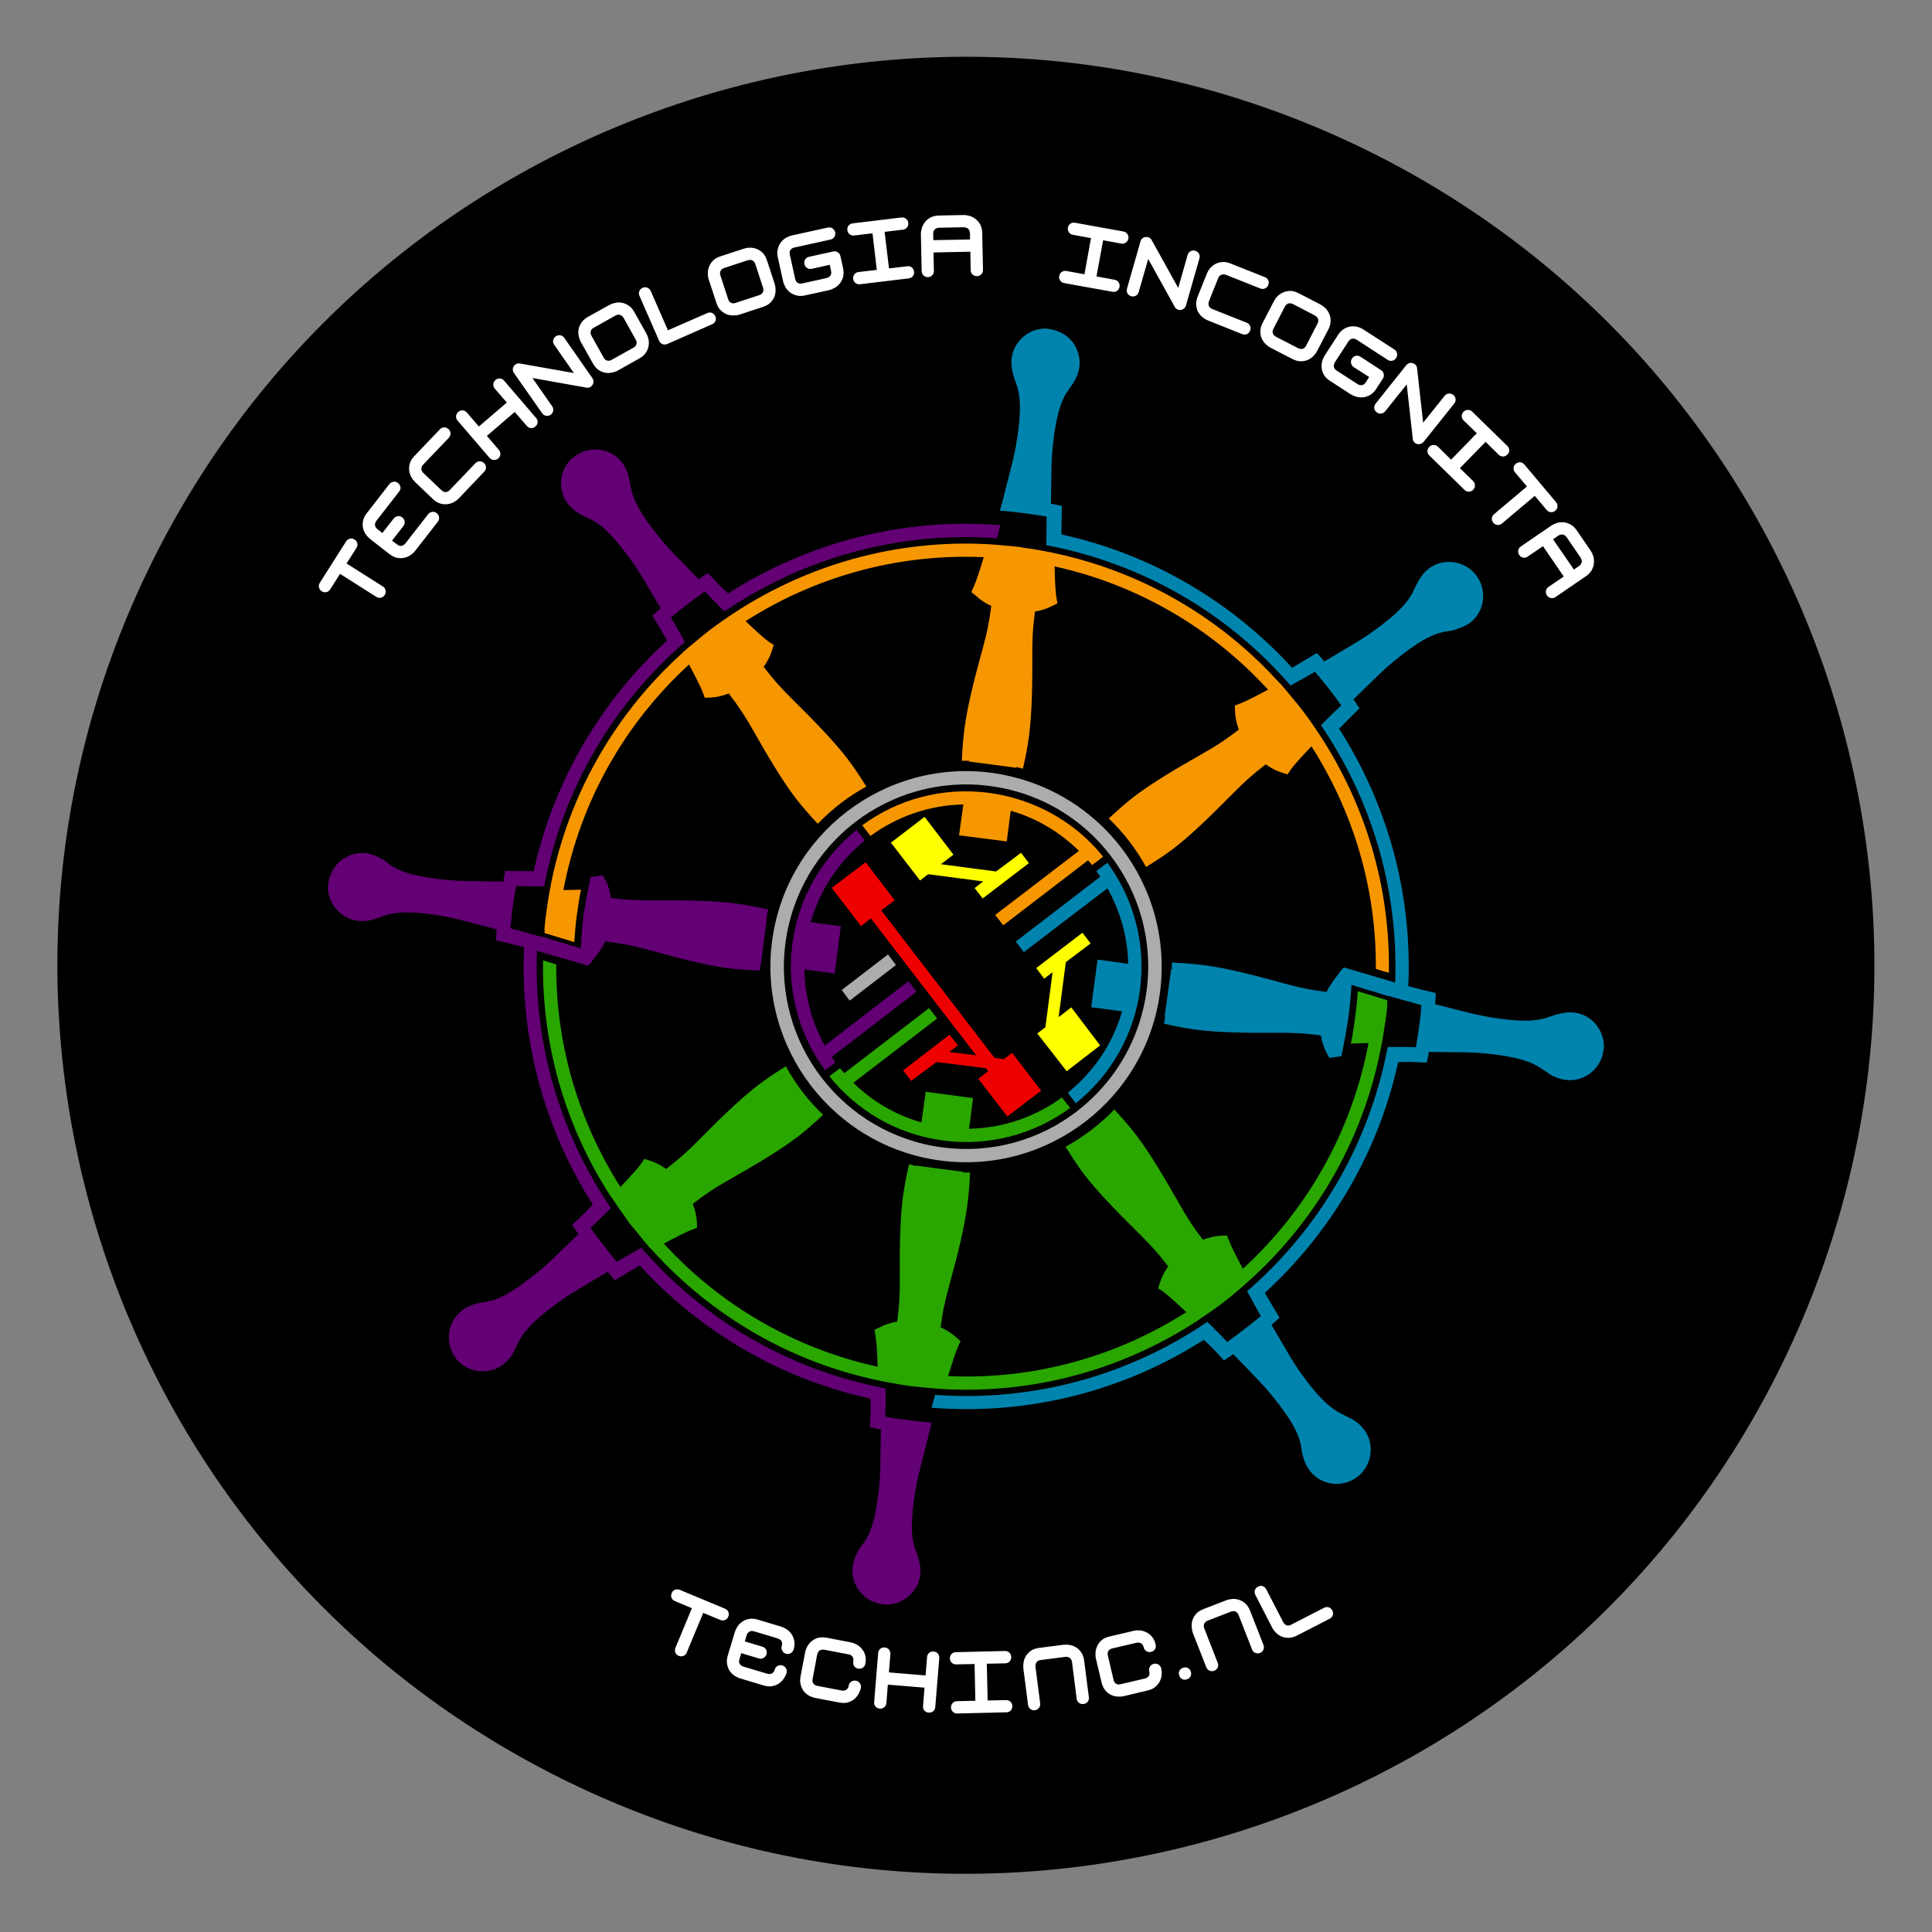 <?xml version="1.0" encoding="UTF-8" standalone="no"?>
<!-- Created with Inkscape (http://www.inkscape.org/) -->

<svg
   xmlns:dc="http://purl.org/dc/elements/1.1/"
   xmlns:cc="http://creativecommons.org/ns#"
   xmlns:rdf="http://www.w3.org/1999/02/22-rdf-syntax-ns#"
   xmlns:svg="http://www.w3.org/2000/svg"
   xmlns="http://www.w3.org/2000/svg"
   xmlns:xlink="http://www.w3.org/1999/xlink"
   xmlns:sodipodi="http://sodipodi.sourceforge.net/DTD/sodipodi-0.dtd"
   xmlns:inkscape="http://www.inkscape.org/namespaces/inkscape"
   width="357.874"
   height="357.874"
   id="svg2"
   version="1.1"
   inkscape:version="0.48.4 r9939"
   sodipodi:docname="techinc_sticker-black.svg">
  <rect width="100%" height="100%" fill="#808080" stroke="none"/>
  <defs
     id="defs4">
    <linearGradient
       id="linearGradient3834">
      <stop
         id="stop3836"
         offset="0"
         style="stop-color:#000000;stop-opacity:1;" />
      <stop
         id="stop3838"
         offset="1"
         style="stop-color:#1a1200;stop-opacity:1;" />
    </linearGradient>
    <linearGradient
       id="linearGradient3803">
      <stop
         style="stop-color:#dfded4;stop-opacity:1;"
         offset="0"
         id="stop3805" />
      <stop
         style="stop-color:#b4aaa3;stop-opacity:1;"
         offset="1"
         id="stop3807" />
    </linearGradient>
    <clipPath
       clipPathUnits="userSpaceOnUse"
       id="clipPath4403">
      <path
         inkscape:connector-curvature="0"
         d="m 180,180 5580,0 0,7740 -5580,0 0,-7740 z"
         id="path4405" />
    </clipPath>
    <clipPath
       clipPathUnits="userSpaceOnUse"
       id="clipPath6692">
      <path
         inkscape:connector-curvature="0"
         d="m 180,180 5580,0 0,7740 -5580,0 0,-7740 z"
         id="path6694" />
    </clipPath>
    <clipPath
       clipPathUnits="userSpaceOnUse"
       id="clipPath3654">
      <path
         inkscape:connector-curvature="0"
         d="m 180,180 5580,0 0,7740 -5580,0 0,-7740 z"
         id="path3656-2" />
    </clipPath>
    <clipPath
       clipPathUnits="userSpaceOnUse"
       id="clipPath3654-7">
      <path
         inkscape:connector-curvature="0"
         d="m 180,180 5580,0 0,7740 -5580,0 0,-7740 z"
         id="path3656-7" />
    </clipPath>
    <radialGradient
       inkscape:collect="always"
       xlink:href="#linearGradient3803"
       id="radialGradient3809"
       cx="325.734"
       cy="1205.963"
       fx="325.734"
       fy="1205.963"
       r="84.54"
       gradientTransform="matrix(1,0,0,1,0,0.023)"
       gradientUnits="userSpaceOnUse" />
    <radialGradient
       inkscape:collect="always"
       xlink:href="#linearGradient3803"
       id="radialGradient3821"
       gradientUnits="userSpaceOnUse"
       gradientTransform="matrix(1,0,0,1,0,-219.977)"
       cx="325.734"
       cy="1205.963"
       fx="325.734"
       fy="1205.963"
       r="84.54" />
    <radialGradient
       inkscape:collect="always"
       xlink:href="#linearGradient3834"
       id="radialGradient3902"
       cx="341.06"
       cy="583.357"
       fx="341.06"
       fy="583.357"
       r="84.54"
       gradientTransform="matrix(1,0,0,1,140,319.993)"
       gradientUnits="userSpaceOnUse" />
    <radialGradient
       inkscape:collect="always"
       xlink:href="#linearGradient3834"
       id="radialGradient5590"
       gradientUnits="userSpaceOnUse"
       gradientTransform="matrix(1,0,0,1,-101.674,-1596.255)"
       cx="325.734"
       cy="1205.963"
       fx="325.734"
       fy="1205.963"
       r="84.54" />
    <radialGradient
       inkscape:collect="always"
       xlink:href="#linearGradient3834"
       id="radialGradient5592"
       gradientUnits="userSpaceOnUse"
       gradientTransform="matrix(1,0,0,1,-101.674,-1596.255)"
       cx="325.734"
       cy="1205.963"
       fx="325.734"
       fy="1205.963"
       r="84.54" />
    <radialGradient
       inkscape:collect="always"
       xlink:href="#linearGradient3834"
       id="radialGradient6783"
       gradientUnits="userSpaceOnUse"
       gradientTransform="matrix(1,0,0,1,-77.549,-716.255)"
       cx="325.734"
       cy="1205.963"
       fx="325.734"
       fy="1205.963"
       r="84.54" />
    <radialGradient
       inkscape:collect="always"
       xlink:href="#linearGradient3834"
       id="radialGradient7069"
       gradientUnits="userSpaceOnUse"
       gradientTransform="matrix(1,0,0,1,-77.549,-716.255)"
       cx="325.734"
       cy="1205.963"
       fx="325.734"
       fy="1205.963"
       r="84.54" />
    <radialGradient
       inkscape:collect="always"
       xlink:href="#linearGradient3834"
       id="radialGradient4186"
       gradientUnits="userSpaceOnUse"
       gradientTransform="matrix(2.775,0,0,2.775,-555.288,-2853.576)"
       cx="330.283"
       cy="1203.732"
       fx="330.283"
       fy="1203.732"
       r="84.54" />
    <radialGradient
       inkscape:collect="always"
       xlink:href="#linearGradient3834"
       id="radialGradient3047"
       gradientUnits="userSpaceOnUse"
       gradientTransform="matrix(2.775,0,0,2.775,-537.744,-2853.576)"
       cx="330.283"
       cy="1203.732"
       fx="330.283"
       fy="1203.732"
       r="84.54" />
    <path
       transform="matrix(-0.896,-0.005,0.005,-0.896,-801.294,1138.088)"
       d="m -195.161,438.624 a 230.517,230.517 0 1 1 -461.034,0 230.517,230.517 0 1 1 461.034,0 z"
       sodipodi:ry="230.51682"
       sodipodi:rx="230.51682"
       sodipodi:cy="438.62436"
       sodipodi:cx="-425.67828"
       id="path5009-5"
       style="fill:#ffffff;fill-opacity:1;stroke:#000000;stroke-width:3;stroke-linejoin:round;stroke-miterlimit:4;stroke-opacity:1;stroke-dasharray:none"
       sodipodi:type="arc" />
  </defs>
  <sodipodi:namedview
     id="base"
     pagecolor="#7f7f7f"
     bordercolor="#666666"
     borderopacity="1.0"
     inkscape:pageopacity="0.49411765"
     inkscape:pageshadow="2"
     inkscape:zoom="2.0370297"
     inkscape:cx="178.93701"
     inkscape:cy="178.93701"
     inkscape:document-units="px"
     inkscape:current-layer="g3793"
     showgrid="false"
     inkscape:window-width="1551"
     inkscape:window-height="876"
     inkscape:window-x="1415"
     inkscape:window-y="24"
     inkscape:window-maximized="1"
     showguides="true"
     inkscape:guide-bbox="true"
     units="mm"
     fit-margin-top="0"
     fit-margin-left="0"
     fit-margin-right="0"
     fit-margin-bottom="0" />
  <g
     inkscape:groupmode="layer"
     id="layer2"
     inkscape:label="Layer"
     transform="translate(67.323,-749.409)" />
  <g
     inkscape:label="Layer 1"
     inkscape:groupmode="layer"
     id="layer1"
     transform="translate(67.323,-749.409)">
    <g
       id="g3793"
       transform="matrix(1.357,0,0,1.357,-56.693,-331.552)">
      <g
         id="g3039">
        <path
           style="fill:#000000;fill-opacity:1;stroke:none"
           d="m 69.898,1039.9 c 61.609,29.889 135.783,4.174 165.671,-57.435 29.889,-61.609 4.174,-135.783 -57.435,-165.671 -30.805,-14.944 -64.75,-15.988 -94.731,-5.594 -29.981,10.394 -55.996,32.225 -70.941,63.029 -29.889,61.609 -4.174,135.783 57.435,165.671 z"
           id="path5163"
           inkscape:connector-curvature="0"
           sodipodi:nodetypes="ssssss"
           inkscape:export-filename="/home/erik/techinc_sticker_2048.png"
           inkscape:export-xdpi="381.03931"
           inkscape:export-ydpi="381.03931" />
        <path
           style="font-size:28px;font-style:normal;font-variant:normal;font-weight:normal;font-stretch:normal;text-align:start;line-height:125%;letter-spacing:0px;word-spacing:0px;writing-mode:lr-tb;text-anchor:start;fill:#ffffff;fill-opacity:1;stroke:none;font-family:Mishmash BRK;-inkscape-font-specification:Mishmash BRK;stroke-width:0.653;stroke-miterlimit:4;stroke-dasharray:none;stroke-opacity:1"
           d="m 123.69,825.934 -3.35,0.067 c -0.462,0.009 -0.859,0.107 -1.174,0.28 -0.316,0.174 -0.567,0.382 -0.761,0.641 -0.194,0.251 -0.332,0.531 -0.414,0.827 -0.082,0.297 -0.125,0.567 -0.12,0.814 l 0.107,5.018 c 0.005,0.239 0.091,0.444 0.254,0.601 0.163,0.156 0.361,0.232 0.601,0.227 0.239,-0.005 0.431,-0.091 0.587,-0.254 0.156,-0.163 0.232,-0.361 0.227,-0.601 l -0.053,-2.509 5.032,-0.107 0.04,2.509 c 0.005,0.239 0.091,0.444 0.254,0.601 0.163,0.156 0.361,0.232 0.601,0.227 0.239,-0.005 0.444,-0.091 0.601,-0.254 0.156,-0.163 0.232,-0.361 0.227,-0.601 l -0.107,-5.031 c -0.009,-0.462 -0.093,-0.846 -0.267,-1.161 -0.174,-0.316 -0.395,-0.567 -0.654,-0.761 -0.251,-0.194 -0.517,-0.332 -0.814,-0.414 -0.297,-0.082 -0.567,-0.125 -0.814,-0.12 z m -8.475,0.334 -6.646,0.801 c -0.237,0.028 -0.434,0.13 -0.574,0.307 -0.139,0.177 -0.188,0.39 -0.16,0.627 0.028,0.237 0.13,0.421 0.307,0.561 0.177,0.139 0.39,0.189 0.627,0.16 l 2.496,-0.294 0.587,4.991 -2.496,0.294 c -0.237,0.028 -0.421,0.13 -0.561,0.307 -0.139,0.177 -0.202,0.39 -0.173,0.627 0.028,0.237 0.143,0.421 0.32,0.561 0.177,0.139 0.376,0.202 0.614,0.173 l 6.646,-0.801 c 0.237,-0.028 0.434,-0.13 0.574,-0.307 0.139,-0.177 0.189,-0.376 0.16,-0.614 -0.028,-0.237 -0.13,-0.434 -0.307,-0.574 -0.177,-0.139 -0.376,-0.188 -0.614,-0.16 l -2.496,0.294 -0.601,-4.991 2.496,-0.294 c 0.237,-0.028 0.421,-0.13 0.561,-0.307 0.139,-0.177 0.202,-0.39 0.173,-0.627 -0.028,-0.237 -0.13,-0.421 -0.307,-0.561 -0.177,-0.139 -0.39,-0.202 -0.627,-0.173 z m 23.529,0.707 c -0.167,8e-5 -0.315,0.037 -0.454,0.133 -0.185,0.128 -0.304,0.312 -0.347,0.547 -0.043,0.235 0.005,0.455 0.133,0.641 0.128,0.185 0.312,0.291 0.547,0.334 l 2.469,0.454 -0.894,4.938 -2.469,-0.454 c -0.235,-0.043 -0.442,0.005 -0.627,0.133 -0.185,0.128 -0.304,0.312 -0.347,0.547 -0.043,0.235 0.005,0.442 0.133,0.627 0.128,0.185 0.299,0.304 0.534,0.347 l 6.593,1.188 c 0.235,0.043 0.442,0.008 0.627,-0.12 0.185,-0.128 0.304,-0.312 0.347,-0.547 0.043,-0.235 -0.005,-0.442 -0.133,-0.627 -0.128,-0.185 -0.299,-0.304 -0.534,-0.347 l -2.482,-0.454 0.908,-4.938 2.469,0.454 c 0.235,0.043 0.442,-0.005 0.627,-0.133 0.185,-0.128 0.304,-0.312 0.347,-0.547 0.043,-0.235 -0.005,-0.442 -0.133,-0.627 -0.128,-0.185 -0.312,-0.304 -0.547,-0.347 l -6.593,-1.188 c -0.059,-0.011 -0.118,-0.013 -0.173,-0.013 z m -15.028,0.627 c 0.087,-0.002 0.184,0.018 0.28,0.04 0.104,0.022 0.186,0.058 0.267,0.12 0.089,0.062 0.163,0.156 0.214,0.267 0.058,0.103 0.09,0.233 0.093,0.4 l 0.013,0.841 -5.018,0.093 -0.013,-0.841 c -0.002,-0.088 0.005,-0.171 0.027,-0.267 0.022,-0.104 0.058,-0.199 0.12,-0.28 0.062,-0.089 0.151,-0.164 0.254,-0.214 0.11,-0.058 0.246,-0.09 0.414,-0.093 l 3.35,-0.067 z m -18.378,0.027 c -0.056,0.002 -0.115,4.4e-4 -0.173,0.013 l -4.911,1.081 c -0.249,0.055 -0.505,0.158 -0.774,0.307 -0.261,0.148 -0.488,0.351 -0.694,0.601 -0.198,0.248 -0.346,0.547 -0.44,0.894 -0.095,0.347 -0.1,0.75 0,1.201 l 0.721,3.27 c 0.055,0.249 0.158,0.505 0.307,0.774 0.148,0.261 0.351,0.488 0.601,0.694 0.248,0.198 0.547,0.346 0.894,0.44 0.347,0.095 0.75,0.1 1.201,0 l 3.27,-0.721 c 0.241,-0.053 0.492,-0.158 0.761,-0.307 0.269,-0.149 0.509,-0.353 0.707,-0.601 0.206,-0.25 0.346,-0.547 0.44,-0.894 0.095,-0.347 0.1,-0.75 0,-1.201 l -0.36,-1.628 c -0.052,-0.234 -0.17,-0.413 -0.36,-0.534 -0.19,-0.121 -0.407,-0.158 -0.641,-0.107 l -3.27,0.721 c -0.234,0.052 -0.413,0.17 -0.534,0.36 -0.121,0.19 -0.158,0.407 -0.107,0.641 0.052,0.234 0.17,0.413 0.36,0.534 0.19,0.121 0.407,0.158 0.641,0.107 l 2.456,-0.547 0.173,0.814 c 0.036,0.163 0.044,0.306 0.013,0.427 -0.024,0.112 -0.075,0.212 -0.147,0.294 -0.064,0.08 -0.144,0.141 -0.24,0.187 -0.088,0.044 -0.168,0.074 -0.254,0.093 l -3.27,0.721 c -0.163,0.036 -0.308,0.049 -0.427,0.027 -0.113,-0.032 -0.214,-0.083 -0.294,-0.147 -0.081,-0.072 -0.143,-0.152 -0.187,-0.24 -0.046,-0.096 -0.074,-0.181 -0.093,-0.267 l -0.721,-3.27 c -0.036,-0.163 -0.051,-0.302 -0.027,-0.414 0.03,-0.121 0.083,-0.228 0.147,-0.307 0.072,-0.081 0.152,-0.143 0.24,-0.187 0.096,-0.046 0.181,-0.074 0.267,-0.093 l 4.911,-1.081 c 0.234,-0.052 0.413,-0.17 0.534,-0.36 0.121,-0.19 0.158,-0.407 0.107,-0.641 -0.052,-0.234 -0.184,-0.413 -0.374,-0.534 -0.143,-0.091 -0.287,-0.126 -0.454,-0.12 z m 43.228,1.308 c -0.179,0.015 -0.336,0.075 -0.467,0.187 -0.124,0.114 -0.207,0.253 -0.254,0.414 l -1.842,6.446 c -0.066,0.23 -0.043,0.443 0.067,0.641 0.109,0.197 0.277,0.321 0.507,0.387 0.23,0.066 0.443,0.043 0.641,-0.067 0.197,-0.109 0.321,-0.277 0.387,-0.507 l 1.295,-4.511 3.617,6.526 c 0.072,0.153 0.189,0.272 0.334,0.347 0.152,0.077 0.31,0.111 0.48,0.093 0.178,-0.015 0.33,-0.086 0.454,-0.2 0.132,-0.112 0.221,-0.253 0.267,-0.414 l 1.842,-6.433 c 0.066,-0.23 0.043,-0.443 -0.067,-0.641 -0.109,-0.197 -0.277,-0.321 -0.507,-0.387 -0.23,-0.066 -0.443,-0.056 -0.641,0.053 -0.197,0.109 -0.334,0.291 -0.4,0.52 l -1.281,4.498 -3.617,-6.526 c -0.072,-0.153 -0.182,-0.257 -0.334,-0.334 -0.144,-0.075 -0.31,-0.111 -0.48,-0.093 z m -54.052,1.455 c -0.308,0.008 -0.579,0.057 -0.814,0.133 l -3.176,1.041 c -0.439,0.144 -0.79,0.342 -1.041,0.601 -0.251,0.258 -0.424,0.536 -0.534,0.841 -0.113,0.297 -0.168,0.6 -0.16,0.908 0.008,0.308 0.043,0.579 0.12,0.814 l 1.041,3.176 c 0.144,0.439 0.342,0.79 0.601,1.041 0.258,0.251 0.544,0.435 0.841,0.547 0.304,0.11 0.608,0.153 0.908,0.147 0.308,-0.008 0.585,-0.041 0.827,-0.12 l 3.176,-1.041 c 0.439,-0.144 0.79,-0.342 1.041,-0.601 0.251,-0.258 0.435,-0.544 0.547,-0.841 0.11,-0.304 0.153,-0.608 0.147,-0.908 -0.008,-0.308 -0.054,-0.585 -0.133,-0.827 l -1.041,-3.176 c -0.144,-0.439 -0.342,-0.79 -0.601,-1.041 -0.258,-0.251 -0.536,-0.424 -0.841,-0.534 -0.297,-0.113 -0.6,-0.168 -0.908,-0.16 z m -0.013,1.668 c 0.106,-0.009 0.198,0.004 0.294,0.04 0.103,0.033 0.2,0.096 0.28,0.187 0.085,0.081 0.148,0.201 0.2,0.36 l 1.041,3.176 c 0.027,0.083 0.044,0.188 0.053,0.294 0.007,0.098 -0.007,0.19 -0.04,0.294 -0.036,0.096 -0.098,0.193 -0.187,0.28 -0.084,0.078 -0.201,0.135 -0.36,0.187 l -3.176,1.041 c -0.091,0.03 -0.188,0.057 -0.294,0.067 -0.098,0.007 -0.198,-0.004 -0.294,-0.04 -0.096,-0.036 -0.195,-0.106 -0.28,-0.187 -0.08,-0.091 -0.135,-0.215 -0.187,-0.374 l -1.041,-3.176 c -0.027,-0.083 -0.046,-0.182 -0.053,-0.28 -0.009,-0.106 0.004,-0.198 0.04,-0.294 0.033,-0.103 0.09,-0.203 0.173,-0.28 0.089,-0.088 0.215,-0.148 0.374,-0.2 l 3.176,-1.041 c 0.083,-0.027 0.182,-0.046 0.28,-0.053 z m 64.742,0.28 c -0.094,-0.004 -0.191,0.004 -0.28,0.013 -0.358,0.038 -0.668,0.13 -0.948,0.294 -0.277,0.156 -0.517,0.359 -0.707,0.601 -0.191,0.242 -0.322,0.478 -0.414,0.707 l -1.241,3.11 c -0.171,0.43 -0.238,0.83 -0.2,1.188 0.038,0.358 0.124,0.671 0.28,0.948 0.163,0.28 0.366,0.506 0.601,0.694 0.242,0.191 0.484,0.333 0.721,0.427 l 4.671,1.868 c 0.222,0.088 0.433,0.089 0.641,0 0.207,-0.089 0.352,-0.245 0.44,-0.467 0.088,-0.222 0.089,-0.447 0,-0.654 -0.089,-0.207 -0.245,-0.352 -0.467,-0.44 l -4.671,-1.855 c -0.082,-0.032 -0.166,-0.086 -0.254,-0.147 -0.08,-0.058 -0.142,-0.122 -0.2,-0.214 -0.05,-0.089 -0.08,-0.19 -0.093,-0.307 -0.003,-0.121 0.018,-0.272 0.08,-0.427 l 1.241,-3.11 c 0.032,-0.081 0.076,-0.16 0.133,-0.24 0.061,-0.087 0.138,-0.15 0.227,-0.2 0.092,-0.058 0.193,-0.087 0.307,-0.093 0.124,-0.011 0.272,0.005 0.427,0.067 l 4.658,1.855 c 0.222,0.088 0.433,0.089 0.641,0 0.207,-0.089 0.365,-0.245 0.454,-0.467 0.088,-0.222 0.089,-0.434 0,-0.641 -0.089,-0.207 -0.245,-0.352 -0.467,-0.44 l -4.671,-1.855 c -0.322,-0.128 -0.626,-0.203 -0.908,-0.214 z m -79.036,3.457 c -0.107,0.003 -0.211,0.019 -0.32,0.067 -0.219,0.096 -0.372,0.257 -0.454,0.467 -0.082,0.21 -0.069,0.422 0.027,0.641 l 2.683,6.139 c 0.096,0.219 0.244,0.358 0.454,0.44 0.21,0.082 0.435,0.083 0.654,-0.013 l 6.126,-2.696 c 0.219,-0.096 0.372,-0.244 0.454,-0.454 0.082,-0.21 0.069,-0.422 -0.027,-0.641 -0.096,-0.219 -0.244,-0.372 -0.454,-0.454 -0.21,-0.082 -0.422,-0.069 -0.641,0.027 l -5.365,2.349 -2.349,-5.365 c -0.096,-0.219 -0.257,-0.372 -0.467,-0.454 -0.105,-0.041 -0.213,-0.057 -0.32,-0.053 z m 88.085,0.494 c -0.36,0.002 -0.693,0.079 -0.988,0.214 -0.291,0.128 -0.547,0.299 -0.761,0.52 -0.213,0.222 -0.367,0.448 -0.48,0.667 l -1.548,2.976 c -0.212,0.411 -0.309,0.788 -0.307,1.148 0.002,0.36 0.059,0.684 0.187,0.974 0.135,0.294 0.319,0.551 0.534,0.761 0.222,0.213 0.441,0.377 0.667,0.494 l 2.976,1.535 c 0.411,0.212 0.801,0.323 1.161,0.32 0.36,-0.002 0.684,-0.072 0.974,-0.2 0.294,-0.135 0.538,-0.306 0.747,-0.52 0.213,-0.222 0.377,-0.441 0.494,-0.667 l 1.548,-2.976 c 0.212,-0.411 0.309,-0.801 0.307,-1.161 -0.002,-0.36 -0.065,-0.68 -0.2,-0.974 -0.128,-0.291 -0.299,-0.547 -0.52,-0.761 -0.222,-0.213 -0.448,-0.38 -0.667,-0.494 l -2.976,-1.535 c -0.411,-0.212 -0.788,-0.323 -1.148,-0.32 z m -91.728,1.575 c -0.153,0.004 -0.304,0.033 -0.454,0.067 -0.3,0.068 -0.558,0.16 -0.774,0.28 l -2.923,1.628 c -0.404,0.226 -0.698,0.499 -0.894,0.801 -0.197,0.302 -0.324,0.601 -0.374,0.921 -0.053,0.313 -0.041,0.621 0.027,0.921 0.068,0.3 0.16,0.558 0.28,0.774 l 1.642,2.923 c 0.226,0.404 0.486,0.711 0.787,0.908 0.302,0.197 0.608,0.32 0.921,0.374 0.32,0.049 0.628,0.037 0.921,-0.027 0.3,-0.068 0.565,-0.156 0.787,-0.28 l 2.923,-1.642 c 0.404,-0.226 0.698,-0.486 0.894,-0.787 0.197,-0.302 0.32,-0.608 0.374,-0.921 0.049,-0.32 0.05,-0.628 -0.013,-0.921 -0.068,-0.3 -0.169,-0.565 -0.294,-0.787 l -1.642,-2.923 c -0.226,-0.404 -0.486,-0.698 -0.787,-0.894 -0.302,-0.197 -0.614,-0.324 -0.934,-0.374 -0.156,-0.027 -0.314,-0.044 -0.467,-0.04 z m 91.701,0.12 c 0.125,0.002 0.265,0.03 0.414,0.107 l 2.963,1.548 c 0.078,0.04 0.153,0.095 0.227,0.16 0.081,0.069 0.145,0.147 0.187,0.24 0.049,0.097 0.076,0.199 0.067,0.32 0.002,0.118 -0.043,0.252 -0.12,0.4 l -1.535,2.976 c -0.04,0.078 -0.091,0.159 -0.16,0.24 -0.065,0.074 -0.143,0.138 -0.24,0.187 -0.093,0.042 -0.209,0.055 -0.334,0.053 -0.114,-0.005 -0.252,-0.043 -0.4,-0.12 l -2.963,-1.535 c -0.085,-0.044 -0.173,-0.105 -0.254,-0.173 -0.074,-0.065 -0.132,-0.147 -0.174,-0.24 -0.042,-0.093 -0.065,-0.203 -0.067,-0.32 0.009,-0.121 0.057,-0.252 0.133,-0.4 l 1.535,-2.976 c 0.04,-0.078 0.095,-0.153 0.16,-0.227 0.069,-0.081 0.147,-0.145 0.24,-0.187 0.097,-0.049 0.206,-0.059 0.32,-0.053 z m -91.701,1.548 c 0.051,-0.003 0.11,0.005 0.16,0.013 0.108,0.013 0.211,0.059 0.307,0.133 0.099,0.063 0.185,0.161 0.267,0.307 l 1.628,2.923 c 0.043,0.076 0.09,0.165 0.12,0.267 0.026,0.095 0.026,0.199 0.013,0.307 -0.017,0.101 -0.063,0.204 -0.133,0.307 -0.067,0.092 -0.174,0.185 -0.32,0.267 l -2.923,1.628 c -0.083,0.047 -0.165,0.09 -0.267,0.12 -0.095,0.026 -0.193,0.03 -0.294,0.013 -0.101,-0.017 -0.208,-0.057 -0.307,-0.12 -0.096,-0.074 -0.185,-0.188 -0.267,-0.334 l -1.628,-2.923 c -0.043,-0.077 -0.081,-0.158 -0.107,-0.254 -0.03,-0.102 -0.043,-0.206 -0.027,-0.307 0.013,-0.108 0.053,-0.215 0.12,-0.307 0.07,-0.103 0.188,-0.185 0.334,-0.267 l 2.923,-1.642 c 0.076,-0.043 0.158,-0.081 0.254,-0.107 0.051,-0.015 0.096,-0.023 0.147,-0.027 z m 100.043,1.602 c -0.316,0.033 -0.634,0.144 -0.948,0.32 -0.314,0.177 -0.589,0.453 -0.841,0.841 l -1.828,2.816 c -0.139,0.214 -0.247,0.466 -0.334,0.761 -0.083,0.289 -0.109,0.598 -0.08,0.921 0.033,0.316 0.13,0.634 0.307,0.948 0.177,0.314 0.466,0.589 0.854,0.841 l 2.803,1.815 c 0.207,0.134 0.465,0.247 0.761,0.334 0.295,0.087 0.592,0.113 0.908,0.08 0.322,-0.029 0.647,-0.13 0.961,-0.307 0.314,-0.177 0.603,-0.453 0.854,-0.841 l 0.908,-1.401 c 0.13,-0.201 0.167,-0.42 0.12,-0.641 -0.047,-0.221 -0.173,-0.39 -0.374,-0.521 l -2.803,-1.828 c -0.201,-0.13 -0.42,-0.167 -0.641,-0.12 -0.221,0.047 -0.39,0.173 -0.52,0.374 -0.13,0.201 -0.167,0.407 -0.12,0.627 0.047,0.221 0.16,0.404 0.36,0.534 l 2.109,1.361 -0.454,0.707 c -0.091,0.141 -0.186,0.244 -0.294,0.307 -0.097,0.061 -0.199,0.088 -0.307,0.093 -0.102,0.01 -0.207,-0.004 -0.307,-0.04 -0.093,-0.032 -0.167,-0.072 -0.24,-0.12 l -2.816,-1.815 c -0.141,-0.091 -0.239,-0.193 -0.307,-0.294 -0.057,-0.103 -0.097,-0.205 -0.107,-0.307 -0.006,-0.108 0.008,-0.2 0.04,-0.294 0.036,-0.1 0.072,-0.193 0.12,-0.267 l 1.828,-2.816 c 0.091,-0.14 0.184,-0.233 0.28,-0.294 0.108,-0.063 0.205,-0.097 0.307,-0.107 0.108,-0.006 0.214,0.008 0.307,0.04 0.1,0.036 0.193,0.072 0.267,0.12 l 4.204,2.736 c 0.201,0.13 0.42,0.167 0.641,0.12 0.221,-0.047 0.39,-0.173 0.521,-0.374 0.13,-0.201 0.167,-0.407 0.12,-0.627 -0.047,-0.221 -0.16,-0.404 -0.36,-0.534 l -4.217,-2.723 c -0.214,-0.139 -0.466,-0.26 -0.761,-0.347 -0.289,-0.083 -0.598,-0.109 -0.921,-0.08 z M 68.49,842.337 c -0.162,0.003 -0.32,0.058 -0.467,0.16 -0.196,0.137 -0.308,0.312 -0.347,0.534 -0.04,0.222 0.01,0.431 0.147,0.627 l 2.683,3.844 -7.34,-1.295 c -0.165,-0.041 -0.325,-0.03 -0.48,0.04 -0.149,0.065 -0.279,0.163 -0.374,0.307 -0.101,0.148 -0.151,0.308 -0.147,0.48 0.01,0.168 0.064,0.33 0.16,0.467 l 3.844,5.485 c 0.137,0.196 0.312,0.308 0.534,0.347 0.222,0.04 0.431,0.003 0.627,-0.133 0.196,-0.137 0.308,-0.325 0.347,-0.547 0.04,-0.222 -0.01,-0.431 -0.147,-0.627 l -2.683,-3.844 7.354,1.308 c 0.165,0.041 0.318,0.025 0.467,-0.04 0.156,-0.07 0.279,-0.177 0.374,-0.32 0.101,-0.148 0.144,-0.299 0.133,-0.467 -0.004,-0.172 -0.051,-0.33 -0.147,-0.467 l -3.83,-5.485 c -0.137,-0.196 -0.325,-0.321 -0.547,-0.36 -0.056,-0.01 -0.106,-0.015 -0.16,-0.013 z m 116.285,3.777 c -0.084,-5.5e-4 -0.171,0.014 -0.254,0.04 -0.158,0.057 -0.296,0.149 -0.4,0.28 l -4.177,5.245 c -0.149,0.187 -0.212,0.39 -0.187,0.614 0.025,0.224 0.133,0.411 0.32,0.561 0.187,0.149 0.39,0.212 0.614,0.187 0.224,-0.025 0.411,-0.133 0.561,-0.32 l 2.936,-3.67 0.827,7.42 c 0.007,0.169 0.056,0.316 0.16,0.44 0.111,0.129 0.249,0.217 0.414,0.267 0.171,0.054 0.336,0.044 0.494,-0.013 0.164,-0.052 0.309,-0.136 0.414,-0.267 l 4.177,-5.232 c 0.149,-0.187 0.212,-0.39 0.187,-0.614 -0.025,-0.224 -0.133,-0.411 -0.32,-0.561 -0.187,-0.149 -0.39,-0.212 -0.614,-0.187 -0.224,0.025 -0.411,0.12 -0.561,0.307 l -2.936,3.67 -0.827,-7.407 c -0.008,-0.169 -0.063,-0.324 -0.174,-0.454 -0.105,-0.124 -0.236,-0.204 -0.4,-0.254 -0.085,-0.027 -0.17,-0.053 -0.254,-0.053 z m -124.533,2.135 c -0.16,0.019 -0.304,0.083 -0.44,0.2 -0.181,0.156 -0.276,0.349 -0.294,0.574 -0.017,0.225 0.044,0.432 0.2,0.614 l 1.642,1.895 -3.817,3.27 -1.628,-1.895 c -0.156,-0.181 -0.349,-0.29 -0.574,-0.307 -0.225,-0.017 -0.432,0.058 -0.614,0.214 -0.181,0.156 -0.276,0.349 -0.294,0.574 -0.017,0.225 0.044,0.419 0.2,0.601 l 4.364,5.085 c 0.156,0.181 0.349,0.276 0.574,0.294 0.225,0.017 0.432,-0.044 0.614,-0.2 0.181,-0.156 0.276,-0.349 0.294,-0.574 0.017,-0.225 -0.058,-0.432 -0.214,-0.614 l -1.628,-1.895 3.804,-3.27 1.642,1.895 c 0.156,0.181 0.349,0.29 0.574,0.307 0.225,0.017 0.419,-0.058 0.601,-0.214 0.181,-0.156 0.29,-0.349 0.307,-0.574 0.017,-0.225 -0.058,-0.419 -0.214,-0.601 l -4.364,-5.085 c -0.156,-0.181 -0.336,-0.276 -0.561,-0.294 -0.056,-0.004 -0.12,-0.006 -0.174,0 z m 132.3,4.284 c -0.225,0.003 -0.434,0.083 -0.601,0.254 -0.167,0.171 -0.243,0.375 -0.24,0.601 0.003,0.225 0.083,0.42 0.254,0.587 l 1.802,1.748 -3.51,3.603 -1.788,-1.762 c -0.171,-0.167 -0.375,-0.243 -0.601,-0.24 -0.225,0.003 -0.42,0.083 -0.587,0.254 -0.167,0.171 -0.256,0.375 -0.254,0.601 0.003,0.225 0.096,0.42 0.267,0.587 l 4.791,4.684 c 0.171,0.167 0.375,0.243 0.601,0.24 0.225,-0.003 0.42,-0.083 0.587,-0.254 0.167,-0.171 0.243,-0.375 0.24,-0.601 -0.003,-0.225 -0.083,-0.42 -0.254,-0.587 l -1.802,-1.762 3.51,-3.59 1.788,1.762 c 0.171,0.167 0.375,0.243 0.601,0.24 0.225,-0.003 0.42,-0.096 0.587,-0.267 0.167,-0.171 0.256,-0.362 0.254,-0.587 -0.003,-0.225 -0.096,-0.42 -0.267,-0.587 l -4.791,-4.684 c -0.171,-0.167 -0.362,-0.243 -0.587,-0.24 z m -139.748,2.389 c -0.225,0.005 -0.422,0.094 -0.587,0.267 l -3.47,3.643 c -0.319,0.335 -0.528,0.668 -0.627,1.014 -0.099,0.346 -0.127,0.681 -0.08,1.001 0.041,0.315 0.141,0.614 0.294,0.881 0.153,0.267 0.328,0.483 0.507,0.654 l 2.416,2.309 c 0.335,0.319 0.681,0.528 1.028,0.627 0.346,0.099 0.673,0.121 0.988,0.08 0.32,-0.047 0.606,-0.133 0.868,-0.28 0.267,-0.153 0.491,-0.323 0.667,-0.507 l 3.47,-3.644 c 0.165,-0.173 0.246,-0.362 0.24,-0.587 -0.005,-0.225 -0.094,-0.422 -0.267,-0.587 -0.173,-0.165 -0.375,-0.246 -0.601,-0.24 -0.225,0.005 -0.422,0.094 -0.587,0.267 l -3.47,3.63 c -0.06,0.063 -0.125,0.128 -0.214,0.187 -0.083,0.053 -0.187,0.087 -0.294,0.107 -0.101,0.014 -0.207,0.004 -0.32,-0.027 -0.114,-0.042 -0.226,-0.125 -0.347,-0.24 l -2.429,-2.309 c -0.064,-0.06 -0.121,-0.13 -0.173,-0.214 -0.059,-0.089 -0.093,-0.179 -0.107,-0.28 -0.019,-0.107 -0.01,-0.226 0.027,-0.334 0.037,-0.119 0.111,-0.239 0.227,-0.36 l 3.47,-3.63 c 0.165,-0.173 0.246,-0.375 0.24,-0.601 -0.005,-0.225 -0.094,-0.422 -0.267,-0.587 -0.173,-0.165 -0.375,-0.246 -0.601,-0.24 z m 146.741,4.765 c -0.161,0.018 -0.317,0.085 -0.454,0.2 -0.183,0.154 -0.288,0.336 -0.307,0.561 -0.019,0.225 0.046,0.431 0.2,0.614 l 1.628,1.922 -4.484,3.777 c -0.183,0.154 -0.288,0.336 -0.307,0.561 -0.019,0.225 0.046,0.431 0.2,0.614 0.154,0.183 0.336,0.288 0.561,0.307 0.225,0.019 0.431,-0.046 0.614,-0.2 l 4.484,-3.777 1.615,1.922 c 0.154,0.183 0.349,0.288 0.574,0.307 0.225,0.019 0.431,-0.046 0.614,-0.2 0.183,-0.154 0.274,-0.349 0.294,-0.574 0.019,-0.225 -0.046,-0.418 -0.2,-0.601 l -4.311,-5.125 c -0.154,-0.183 -0.336,-0.288 -0.561,-0.307 -0.056,-0.005 -0.107,-0.006 -0.16,0 z m -153.494,2.643 c -0.054,-0.004 -0.104,0.006 -0.16,0.013 -0.224,0.028 -0.414,0.132 -0.561,0.32 l -3.083,3.964 c -0.284,0.365 -0.456,0.727 -0.52,1.081 -0.064,0.354 -0.065,0.687 0.013,1.001 0.072,0.309 0.208,0.59 0.387,0.841 0.179,0.251 0.366,0.449 0.561,0.601 l 2.643,2.055 c 0.365,0.284 0.713,0.457 1.068,0.521 0.354,0.064 0.692,0.059 1.001,-0.013 0.314,-0.079 0.595,-0.201 0.841,-0.374 0.25,-0.179 0.457,-0.373 0.614,-0.574 l 3.083,-3.964 c 0.147,-0.189 0.201,-0.39 0.174,-0.614 -0.028,-0.224 -0.132,-0.414 -0.32,-0.561 -0.189,-0.147 -0.39,-0.201 -0.614,-0.173 -0.224,0.028 -0.414,0.132 -0.561,0.32 l -3.083,3.964 c -0.054,0.069 -0.131,0.133 -0.214,0.2 -0.078,0.061 -0.163,0.117 -0.267,0.147 -0.099,0.024 -0.204,0.02 -0.32,0 -0.117,-0.031 -0.242,-0.097 -0.374,-0.2 l -0.667,-0.507 1.548,-1.989 c 0.147,-0.189 0.201,-0.39 0.173,-0.614 -0.028,-0.224 -0.132,-0.413 -0.32,-0.561 -0.189,-0.147 -0.39,-0.201 -0.614,-0.173 -0.224,0.028 -0.414,0.132 -0.561,0.32 l -1.548,1.975 -0.654,-0.507 c -0.069,-0.054 -0.139,-0.123 -0.2,-0.2 -0.067,-0.083 -0.11,-0.168 -0.133,-0.267 -0.03,-0.104 -0.026,-0.223 0,-0.334 0.025,-0.122 0.084,-0.242 0.187,-0.374 l 3.083,-3.964 c 0.147,-0.189 0.215,-0.39 0.187,-0.614 -0.028,-0.224 -0.145,-0.413 -0.334,-0.561 -0.141,-0.11 -0.293,-0.175 -0.454,-0.187 z m 159.286,5.539 c -0.233,0.004 -0.448,0.036 -0.667,0.107 -0.293,0.095 -0.544,0.221 -0.747,0.36 l -4.151,2.843 c -0.197,0.135 -0.306,0.312 -0.347,0.534 -0.041,0.222 -0.002,0.43 0.133,0.627 0.135,0.197 0.312,0.319 0.534,0.36 0.222,0.041 0.43,-0.011 0.627,-0.147 l 2.082,-1.415 2.829,4.137 -2.069,1.415 c -0.197,0.135 -0.319,0.312 -0.36,0.534 -0.041,0.222 0.011,0.443 0.147,0.641 0.135,0.197 0.312,0.306 0.534,0.347 0.222,0.041 0.43,0.002 0.627,-0.133 l 4.151,-2.843 c 0.381,-0.262 0.646,-0.549 0.814,-0.868 0.168,-0.318 0.26,-0.638 0.28,-0.961 0.025,-0.317 9.5e-4,-0.628 -0.093,-0.921 -0.095,-0.293 -0.221,-0.544 -0.36,-0.747 l -1.895,-2.763 c -0.262,-0.381 -0.549,-0.646 -0.867,-0.814 -0.318,-0.168 -0.638,-0.274 -0.961,-0.294 -0.079,-0.006 -0.163,-9.4e-4 -0.24,0 z m 0.08,1.668 c 0.108,0.003 0.209,0.035 0.307,0.093 0.109,0.06 0.212,0.156 0.307,0.294 l 1.895,2.763 c 0.05,0.072 0.086,0.161 0.12,0.254 0.039,0.099 0.061,0.192 0.053,0.294 -0.003,0.108 -0.042,0.218 -0.107,0.32 -0.054,0.105 -0.142,0.199 -0.28,0.294 l -0.694,0.48 -2.843,-4.137 0.694,-0.48 c 0.072,-0.05 0.148,-0.086 0.24,-0.12 0.099,-0.039 0.205,-0.061 0.307,-0.053 z m -165.305,0.547 c -0.054,9.4e-4 -0.118,0.014 -0.173,0.027 -0.22,0.049 -0.392,0.172 -0.521,0.374 l -3.59,5.659 c -0.128,0.202 -0.156,0.407 -0.107,0.627 0.049,0.22 0.172,0.392 0.374,0.521 0.202,0.128 0.407,0.169 0.627,0.12 0.22,-0.049 0.392,-0.172 0.521,-0.374 l 1.348,-2.122 4.951,3.136 c 0.202,0.128 0.407,0.169 0.627,0.12 0.22,-0.049 0.392,-0.172 0.521,-0.374 0.128,-0.202 0.169,-0.421 0.12,-0.641 -0.049,-0.22 -0.172,-0.392 -0.374,-0.521 l -4.951,-3.136 1.348,-2.122 c 0.128,-0.202 0.169,-0.407 0.12,-0.627 -0.049,-0.22 -0.172,-0.392 -0.374,-0.52 -0.151,-0.096 -0.305,-0.15 -0.467,-0.147 z m 124.106,142.977 c -0.107,0.01 -0.214,0.052 -0.32,0.107 -0.213,0.109 -0.358,0.266 -0.427,0.48 -0.069,0.215 -0.043,0.428 0.067,0.641 l 2.296,4.471 c 0.117,0.227 0.281,0.445 0.494,0.667 0.209,0.215 0.467,0.398 0.761,0.534 0.29,0.129 0.614,0.184 0.974,0.187 0.36,0 0.737,-0.096 1.148,-0.307 l 4.471,-2.296 c 0.213,-0.109 0.358,-0.279 0.427,-0.494 0.069,-0.215 0.043,-0.428 -0.067,-0.641 -0.109,-0.213 -0.266,-0.345 -0.48,-0.414 -0.215,-0.069 -0.428,-0.056 -0.641,0.053 l -4.471,2.296 c -0.149,0.077 -0.279,0.125 -0.4,0.133 -0.118,0 -0.227,-0.025 -0.32,-0.067 -0.097,-0.049 -0.175,-0.113 -0.24,-0.187 -0.069,-0.081 -0.12,-0.162 -0.16,-0.24 l -2.309,-4.458 c -0.109,-0.213 -0.266,-0.358 -0.48,-0.427 -0.107,-0.034 -0.213,-0.05 -0.32,-0.04 z m -79.596,0.467 c -0.107,-9e-4 -0.203,0.011 -0.307,0.053 -0.208,0.086 -0.362,0.246 -0.454,0.467 -0.092,0.221 -0.099,0.432 -0.013,0.641 0.086,0.208 0.246,0.362 0.467,0.454 l 2.309,0.961 -2.242,5.405 c -0.092,0.221 -0.099,0.446 -0.013,0.654 0.086,0.208 0.233,0.348 0.454,0.44 0.221,0.092 0.445,0.099 0.654,0.013 0.208,-0.086 0.349,-0.233 0.44,-0.454 l 2.255,-5.418 2.322,0.961 c 0.221,0.092 0.432,0.099 0.641,0.013 0.208,-0.086 0.362,-0.233 0.454,-0.454 0.092,-0.221 0.099,-0.445 0.013,-0.654 -0.086,-0.208 -0.246,-0.348 -0.467,-0.44 l -6.179,-2.576 c -0.11,-0.046 -0.226,-0.065 -0.334,-0.067 z m 75.98,1.308 c -0.076,-9e-4 -0.15,0.01 -0.227,0.013 -0.307,0.025 -0.584,0.084 -0.814,0.173 l -3.123,1.214 c -0.431,0.168 -0.765,0.382 -1.001,0.654 -0.236,0.272 -0.401,0.571 -0.494,0.881 -0.096,0.303 -0.119,0.601 -0.093,0.908 0.025,0.307 0.07,0.584 0.16,0.814 l 1.828,4.671 c 0.087,0.223 0.234,0.376 0.44,0.467 0.206,0.091 0.418,0.1 0.641,0.013 0.223,-0.087 0.39,-0.234 0.48,-0.44 0.091,-0.206 0.087,-0.418 0,-0.641 l -1.828,-4.684 c -0.032,-0.082 -0.054,-0.169 -0.067,-0.267 -0.015,-0.105 -0.004,-0.209 0.027,-0.307 0.028,-0.105 0.081,-0.198 0.16,-0.28 0.084,-0.093 0.204,-0.166 0.36,-0.227 l 3.123,-1.214 c 0.082,-0.032 0.169,-0.054 0.267,-0.067 0.105,-0.015 0.21,-0.017 0.307,0.013 0.105,0.028 0.195,0.087 0.28,0.173 0.09,0.076 0.166,0.191 0.227,0.347 l 1.828,4.684 c 0.087,0.223 0.234,0.376 0.44,0.467 0.206,0.091 0.418,0.1 0.641,0.013 0.223,-0.087 0.376,-0.234 0.467,-0.44 0.091,-0.206 0.1,-0.431 0.013,-0.654 l -1.828,-4.671 c -0.168,-0.431 -0.396,-0.765 -0.667,-1.001 -0.272,-0.236 -0.557,-0.401 -0.868,-0.494 -0.227,-0.072 -0.451,-0.116 -0.681,-0.12 z m -65.917,2.709 c -0.094,0 -0.192,0.01 -0.28,0.027 -0.353,0.069 -0.657,0.2 -0.921,0.387 -0.262,0.18 -0.472,0.397 -0.641,0.654 -0.169,0.257 -0.289,0.511 -0.36,0.747 l -0.961,3.203 c -0.133,0.443 -0.162,0.834 -0.093,1.188 0.069,0.353 0.181,0.672 0.36,0.934 0.187,0.264 0.418,0.474 0.667,0.641 0.257,0.169 0.503,0.287 0.747,0.36 l 3.203,0.961 c 0.443,0.133 0.848,0.162 1.201,0.093 0.353,-0.069 0.659,-0.194 0.921,-0.374 0.264,-0.187 0.474,-0.404 0.641,-0.654 0.169,-0.257 0.301,-0.503 0.374,-0.747 0.069,-0.229 0.04,-0.442 -0.067,-0.641 -0.107,-0.199 -0.278,-0.332 -0.507,-0.4 -0.229,-0.069 -0.442,-0.054 -0.641,0.053 -0.198,0.107 -0.332,0.278 -0.4,0.507 -0.025,0.084 -0.054,0.174 -0.107,0.267 -0.05,0.085 -0.127,0.161 -0.214,0.227 -0.084,0.058 -0.184,0.085 -0.307,0.107 -0.113,0.016 -0.253,0.01 -0.414,-0.04 l -3.203,-0.961 c -0.084,-0.025 -0.175,-0.068 -0.267,-0.12 -0.085,-0.05 -0.161,-0.114 -0.227,-0.2 -0.058,-0.084 -0.097,-0.192 -0.12,-0.307 -0.014,-0.121 0.005,-0.253 0.053,-0.414 l 0.24,-0.801 2.402,0.721 c 0.229,0.069 0.442,0.04 0.641,-0.067 0.198,-0.107 0.332,-0.265 0.4,-0.494 0.069,-0.229 0.054,-0.442 -0.053,-0.641 -0.107,-0.198 -0.278,-0.332 -0.507,-0.4 l -2.402,-0.721 0.24,-0.801 c 0.025,-0.084 0.057,-0.169 0.107,-0.254 0.053,-0.092 0.13,-0.169 0.214,-0.227 0.086,-0.066 0.181,-0.117 0.294,-0.133 0.123,-0.022 0.267,-0.01 0.427,0.04 l 3.203,0.961 c 0.084,0.025 0.169,0.07 0.254,0.12 0.092,0.053 0.169,0.116 0.227,0.2 0.066,0.086 0.106,0.186 0.12,0.307 0.024,0.115 0.008,0.253 -0.04,0.414 -0.069,0.229 -0.04,0.442 0.067,0.641 0.107,0.199 0.265,0.345 0.494,0.414 0.229,0.069 0.442,0.04 0.641,-0.067 0.198,-0.107 0.345,-0.278 0.414,-0.507 0.133,-0.443 0.162,-0.834 0.093,-1.188 -0.069,-0.353 -0.2,-0.67 -0.387,-0.934 -0.18,-0.262 -0.397,-0.472 -0.654,-0.641 -0.257,-0.169 -0.511,-0.289 -0.747,-0.36 l -3.203,-0.961 c -0.332,-0.099 -0.639,-0.134 -0.921,-0.12 z m 52.611,1.588 c -0.137,0.01 -0.267,0.038 -0.387,0.067 l -3.256,0.761 c -0.45,0.105 -0.822,0.271 -1.094,0.507 -0.272,0.236 -0.465,0.507 -0.601,0.801 -0.138,0.286 -0.222,0.574 -0.24,0.881 -0.018,0.307 -0.003,0.587 0.053,0.827 l 0.774,3.256 c 0.105,0.45 0.271,0.809 0.507,1.081 0.236,0.272 0.501,0.49 0.787,0.627 0.294,0.136 0.581,0.207 0.881,0.227 0.307,0.018 0.592,0.01 0.841,-0.053 l 3.256,-0.774 c 0.45,-0.105 0.809,-0.271 1.081,-0.507 0.272,-0.236 0.476,-0.501 0.614,-0.787 0.136,-0.294 0.22,-0.581 0.24,-0.881 0.018,-0.307 -0.008,-0.592 -0.067,-0.841 -0.054,-0.233 -0.169,-0.402 -0.36,-0.52 -0.192,-0.119 -0.408,-0.161 -0.641,-0.107 -0.233,0.055 -0.415,0.182 -0.534,0.374 -0.119,0.192 -0.148,0.408 -0.093,0.641 0.02,0.085 0.026,0.174 0.027,0.28 -9.6e-4,0.099 -0.011,0.207 -0.053,0.307 -0.044,0.092 -0.118,0.174 -0.214,0.254 -0.09,0.07 -0.224,0.122 -0.387,0.16 l -3.256,0.761 c -0.085,0.02 -0.174,0.04 -0.28,0.04 -0.099,-9e-4 -0.207,-0.025 -0.307,-0.067 -0.092,-0.044 -0.176,-0.112 -0.254,-0.2 -0.072,-0.098 -0.122,-0.224 -0.16,-0.387 l -0.761,-3.27 c -0.02,-0.085 -0.042,-0.168 -0.04,-0.267 -3.5e-4,-0.106 0.023,-0.215 0.067,-0.307 0.042,-0.1 0.11,-0.183 0.2,-0.254 0.096,-0.08 0.224,-0.135 0.387,-0.173 l 3.27,-0.761 c 0.085,-0.02 0.168,-0.028 0.267,-0.027 0.106,-4e-4 0.215,0.023 0.307,0.067 0.1,0.042 0.182,0.102 0.254,0.2 0.078,0.088 0.135,0.224 0.173,0.387 0.054,0.233 0.182,0.402 0.374,0.52 0.192,0.119 0.394,0.148 0.627,0.093 0.233,-0.054 0.415,-0.169 0.534,-0.36 0.119,-0.192 0.148,-0.408 0.093,-0.641 -0.105,-0.45 -0.271,-0.809 -0.507,-1.081 -0.236,-0.272 -0.507,-0.478 -0.801,-0.614 -0.286,-0.138 -0.587,-0.222 -0.894,-0.24 -0.154,-0.01 -0.29,-0.01 -0.427,0 z m -42.921,0.948 c -0.2,0 -0.388,0.027 -0.561,0.08 -0.344,0.105 -0.638,0.267 -0.881,0.48 -0.242,0.206 -0.433,0.447 -0.574,0.721 -0.141,0.274 -0.234,0.531 -0.28,0.774 l -0.627,3.296 c -0.086,0.454 -0.065,0.843 0.04,1.188 0.105,0.344 0.248,0.639 0.454,0.881 0.214,0.243 0.455,0.435 0.721,0.574 0.274,0.141 0.537,0.233 0.787,0.28 l 3.296,0.627 c 0.454,0.086 0.857,0.079 1.201,-0.027 0.344,-0.105 0.626,-0.261 0.868,-0.467 0.243,-0.214 0.435,-0.455 0.574,-0.721 0.141,-0.274 0.246,-0.537 0.294,-0.787 0.044,-0.235 -0.006,-0.441 -0.133,-0.627 -0.127,-0.186 -0.299,-0.303 -0.534,-0.347 -0.235,-0.044 -0.454,-0.01 -0.641,0.12 -0.186,0.127 -0.303,0.312 -0.347,0.547 -0.016,0.086 -0.037,0.17 -0.08,0.267 -0.041,0.09 -0.108,0.179 -0.187,0.254 -0.077,0.066 -0.174,0.113 -0.294,0.147 -0.111,0.028 -0.249,0.031 -0.414,0 l -3.283,-0.627 c -0.086,-0.016 -0.183,-0.037 -0.28,-0.08 -0.09,-0.041 -0.166,-0.108 -0.24,-0.187 -0.067,-0.077 -0.125,-0.168 -0.16,-0.28 -0.026,-0.118 -0.018,-0.263 0.013,-0.427 l 0.614,-3.296 c 0.016,-0.086 0.052,-0.164 0.093,-0.254 0.043,-0.097 0.096,-0.187 0.174,-0.254 0.079,-0.074 0.17,-0.119 0.28,-0.147 0.12,-0.034 0.263,-0.044 0.427,-0.013 l 3.296,0.627 c 0.086,0.016 0.177,0.039 0.267,0.08 0.097,0.043 0.174,0.109 0.24,0.187 0.074,0.079 0.12,0.175 0.147,0.294 0.036,0.112 0.044,0.249 0.013,0.414 -0.044,0.235 -0.007,0.454 0.12,0.641 0.127,0.186 0.312,0.289 0.547,0.334 0.235,0.044 0.441,0.01 0.627,-0.12 0.186,-0.127 0.303,-0.312 0.347,-0.547 0.086,-0.454 0.079,-0.843 -0.027,-1.188 -0.105,-0.344 -0.267,-0.638 -0.48,-0.881 -0.206,-0.242 -0.447,-0.433 -0.721,-0.574 -0.274,-0.141 -0.531,-0.234 -0.774,-0.28 l -3.283,-0.627 c -0.227,-0.043 -0.441,-0.058 -0.641,-0.053 z m 33.379,1.001 c -0.137,0 -0.264,0 -0.387,0.013 l -3.323,0.427 c -0.459,0.058 -0.839,0.181 -1.134,0.387 -0.295,0.206 -0.528,0.456 -0.694,0.734 -0.167,0.27 -0.271,0.55 -0.32,0.854 -0.05,0.304 -0.058,0.582 -0.027,0.827 l 0.641,4.978 c 0.03,0.237 0.129,0.422 0.307,0.561 0.178,0.138 0.39,0.204 0.627,0.173 0.237,-0.03 0.422,-0.142 0.561,-0.32 0.138,-0.178 0.19,-0.39 0.16,-0.627 l -0.641,-4.978 c -0.011,-0.087 0.002,-0.182 0.013,-0.28 0.011,-0.106 0.04,-0.193 0.093,-0.28 0.052,-0.095 0.117,-0.18 0.214,-0.24 0.104,-0.069 0.248,-0.112 0.414,-0.133 l 3.323,-0.427 c 0.087,-0.011 0.169,-0.012 0.267,0 0.106,0.01 0.206,0.053 0.294,0.107 0.095,0.052 0.179,0.122 0.24,0.227 0.068,0.096 0.112,0.234 0.133,0.4 l 0.627,4.978 c 0.03,0.237 0.142,0.422 0.32,0.561 0.178,0.138 0.377,0.19 0.614,0.16 0.237,-0.03 0.436,-0.129 0.574,-0.307 0.138,-0.178 0.19,-0.39 0.16,-0.627 l -0.641,-4.978 c -0.058,-0.459 -0.194,-0.839 -0.4,-1.135 -0.206,-0.295 -0.442,-0.528 -0.721,-0.694 -0.27,-0.166 -0.564,-0.271 -0.868,-0.32 -0.152,-0.025 -0.29,-0.036 -0.427,-0.04 z m -24.971,0.387 c -0.166,0.016 -0.325,0.077 -0.454,0.187 -0.172,0.146 -0.261,0.349 -0.28,0.587 l -0.547,6.673 c -0.019,0.238 0.041,0.442 0.187,0.614 0.146,0.172 0.336,0.261 0.574,0.28 0.238,0.02 0.442,-0.041 0.614,-0.187 0.172,-0.146 0.274,-0.336 0.294,-0.574 l 0.2,-2.509 5.005,0.414 -0.2,2.509 c -0.019,0.238 0.041,0.442 0.187,0.614 0.146,0.172 0.336,0.261 0.574,0.28 0.238,0.02 0.455,-0.041 0.627,-0.187 0.172,-0.146 0.261,-0.336 0.28,-0.574 l 0.547,-6.673 c 0.019,-0.238 -0.041,-0.442 -0.187,-0.614 -0.146,-0.172 -0.336,-0.274 -0.574,-0.294 -0.238,-0.019 -0.455,0.041 -0.627,0.187 -0.172,0.146 -0.261,0.349 -0.28,0.587 l -0.2,2.496 -5.005,-0.414 0.2,-2.496 c 0.019,-0.238 -0.041,-0.442 -0.187,-0.614 -0.146,-0.172 -0.336,-0.274 -0.574,-0.294 -0.06,0 -0.118,0 -0.173,0 z m 16.563,0.48 -6.686,0.16 c -0.239,0 -0.445,0.091 -0.601,0.254 -0.156,0.163 -0.219,0.361 -0.214,0.601 0.005,0.239 0.091,0.431 0.254,0.587 0.163,0.156 0.361,0.232 0.601,0.227 l 2.509,-0.053 0.107,5.018 -2.509,0.053 c -0.239,0 -0.431,0.091 -0.587,0.254 -0.156,0.163 -0.232,0.375 -0.227,0.614 0.005,0.239 0.091,0.431 0.254,0.587 0.163,0.156 0.361,0.232 0.601,0.227 l 6.7,-0.16 c 0.239,0 0.431,-0.077 0.587,-0.24 0.156,-0.163 0.232,-0.375 0.227,-0.614 -0.005,-0.239 -0.091,-0.431 -0.254,-0.587 -0.163,-0.156 -0.361,-0.232 -0.601,-0.227 l -2.509,0.053 -0.12,-5.018 2.509,-0.053 c 0.239,0 0.445,-0.091 0.601,-0.254 0.156,-0.163 0.232,-0.361 0.227,-0.601 -0.005,-0.239 -0.091,-0.445 -0.254,-0.601 -0.163,-0.156 -0.375,-0.232 -0.614,-0.227 z m 24.517,2.242 c -0.055,0.01 -0.116,0.022 -0.174,0.04 -0.228,0.071 -0.402,0.201 -0.507,0.4 -0.105,0.2 -0.111,0.412 -0.04,0.641 0.071,0.228 0.201,0.402 0.4,0.507 0.2,0.105 0.412,0.111 0.641,0.04 0.228,-0.071 0.402,-0.201 0.507,-0.4 0.105,-0.2 0.111,-0.412 0.04,-0.641 -0.071,-0.228 -0.201,-0.402 -0.4,-0.507 -0.15,-0.079 -0.301,-0.1 -0.467,-0.08 z"
           id="text4915"
           inkscape:connector-curvature="0" />
        <g
           id="g3024">
          <path
             id="path3187-5"
             d="m 136.363,841.727 c -0.291,-0.099 -0.589,-0.175 -0.904,-0.217 -0.158,-0.021 -0.291,-0.068 -0.446,-0.073 -2.335,-0.068 -4.433,1.646 -4.745,4.008 -0.122,0.924 0.057,1.765 0.254,2.393 0.143,0.541 0.361,1.129 0.513,1.569 0.302,1.051 0.574,2.577 0.116,6.037 -0.477,3.605 -0.989,4.831 -2.139,9.587 -0.108,0.447 -0.252,0.826 -0.362,1.261 2.214,0.141 4.502,0.501 6.387,0.799 -6.7e-4,0.016 -0.01,0.017 -0.01,0.03 -0.014,1.264 9e-4,2.642 -0.034,3.845 -0.004,0.011 0.017,0.035 0.021,0.04 13.395,2.543 24.939,9.471 33.311,19.144 1.113,-0.606 2.37,-1.295 3.336,-1.869 1.268,1.473 2.594,3.16 3.59,4.58 -0.955,0.932 -1.962,1.881 -2.765,2.719 6.839,10.055 10.612,22.271 10.122,35.127 -0.665,-0.186 -1.369,-0.407 -1.962,-0.583 -0.453,-0.132 -4.629,-1.353 -5.033,-1.48 -0.198,0.204 -0.394,0.373 -0.566,0.627 -0.172,0.254 -0.253,0.364 -0.533,0.738 -0.281,0.374 -0.889,1.165 -1.26,1.984 -2.269,-0.31 -3.406,-0.507 -6.203,-1.278 -3.188,-0.878 -7.226,-1.944 -10.42,-2.367 -1.373,-0.181 -2.923,-0.312 -4.508,-0.376 0.006,0.31 0.011,0.631 0.006,0.941 l -0.101,0.002 -0.889,6.459 0.101,-0.002 c -0.077,0.307 -0.109,0.64 -0.196,0.944 1.538,0.351 3.071,0.642 4.435,0.823 3.195,0.423 7.322,0.44 10.629,0.421 2.901,-0.016 4.082,0.065 6.359,0.354 0.144,0.853 0.41,1.664 0.769,2.354 l 0.407,0.731 0.777,-0.125 c 0.213,-0.036 0.501,-0.076 0.838,-0.106 0.383,-1.778 0.791,-3.984 0.969,-5.328 0.197,-1.483 0.327,-2.96 0.418,-4.428 l 2.746,0.862 c 0.01,0.004 0.029,-0.024 0.04,-0.021 l 0.641,0.201 c 0.141,0.044 0.312,0.101 0.458,0.144 l 1.068,0.335 c 1.6e-4,-0.011 0.009,-0.02 0.01,-0.03 0.285,0.079 0.603,0.164 0.894,0.247 0.037,0.01 0.055,0.017 0.091,0.029 0.403,0.114 0.813,0.241 1.23,0.353 0.14,0.044 0.324,0.074 0.467,0.113 0.618,0.171 1.23,0.359 1.881,0.524 -0.031,0.396 -0.031,0.787 -0.07,1.185 -0.059,0.6 -0.144,1.186 -0.222,1.774 -0.076,0.569 -0.162,1.104 -0.254,1.663 -0.062,0.376 -0.122,0.77 -0.192,1.146 -0.253,-0.004 -0.511,-0.034 -0.759,-0.037 l -1.204,-0.009 c -0.015,-0.005 -0.013,-0.015 -0.03,-0.01 -0.354,-0.001 -0.664,0.018 -1.011,0.018 -0.276,0.002 -0.567,0.005 -0.84,0.005 -2.538,13.404 -9.506,24.956 -19.184,33.332 0.131,0.235 0.274,0.493 0.407,0.731 0.476,0.853 0.91,1.725 1.452,2.635 0.005,0.012 0.025,1.9e-4 0.03,0.01 -0.757,0.641 -1.539,1.249 -2.325,1.851 -0.752,0.576 -1.497,1.156 -2.277,1.699 -0.01,-0.003 -0.023,-0.002 -0.03,-0.01 -0.182,-0.183 -0.35,-0.387 -0.526,-0.567 l -0.814,-0.825 c -0.016,-0.016 -0.036,-0.034 -0.051,-0.05 -0.104,-0.105 -0.207,-0.198 -0.309,-0.298 -0.015,-0.016 -0.006,-0.025 -0.021,-0.04 -0.118,-0.122 -0.257,-0.264 -0.381,-0.388 -0.199,-0.193 -0.403,-0.363 -0.596,-0.556 -10.589,7.196 -23.551,10.953 -37.153,9.955 -0.16,0.57 -0.324,1.169 -0.485,1.758 13.529,1.072 26.439,-2.422 37.175,-9.278 0.114,0.114 0.242,0.228 0.36,0.348 l 0.823,0.795 c 0.488,0.5 0.964,1.047 1.454,1.563 0.045,0.046 0.09,0.063 0.133,0.109 0.418,-0.275 0.825,-0.567 1.239,-0.851 2.959,3.092 4.137,4.119 6.229,6.851 2.123,2.77 2.672,4.218 2.935,5.28 0.129,0.52 0.146,0.955 0.28,1.563 l 0.021,0.04 c 0.143,0.642 0.422,1.448 0.989,2.188 1.545,2.018 4.461,2.374 6.478,0.828 0.127,-0.097 0.246,-0.182 0.359,-0.29 1.699,-1.603 1.989,-4.309 0.539,-6.2 -0.567,-0.74 -1.284,-1.221 -1.868,-1.525 l -0.03,-0.01 c -0.546,-0.285 -0.953,-0.455 -1.419,-0.714 -0.958,-0.529 -2.26,-1.421 -4.382,-4.192 -2.108,-2.751 -2.669,-4.085 -4.921,-7.814 0.371,-0.323 0.742,-0.636 1.106,-0.96 -0.033,-0.053 -0.05,-0.106 -0.084,-0.16 -0.687,-1.126 -1.311,-2.186 -1.928,-3.254 8.924,-8.16 15.457,-18.995 18.204,-31.494 0.16,-0.001 0.309,-0.02 0.475,-0.018 l 1.143,-0.01 c 0.699,0.009 1.405,0.076 2.116,0.095 0.065,0.001 0.118,-0.045 0.181,-0.044 0.069,-0.333 0.149,-0.669 0.215,-1.005 l 0.064,-0.416 c 4.307,0.095 5.811,-0.069 9.232,0.385 3.461,0.457 4.9,1.134 5.836,1.699 0.459,0.277 0.806,0.552 1.331,0.887 l 0.021,0.04 c 0.555,0.353 1.335,0.688 2.26,0.81 2.519,0.334 4.817,-1.495 5.15,-4.015 0.021,-0.157 0.059,-0.26 0.064,-0.416 0.034,-1.168 -0.397,-2.31 -1.117,-3.167 -0.72,-0.857 -1.71,-1.422 -2.89,-1.578 -0.925,-0.121 -1.765,0.057 -2.393,0.254 l -0.061,-0.019 c -0.588,0.186 -0.987,0.355 -1.498,0.502 -1.052,0.302 -2.577,0.574 -6.037,0.116 -3.416,-0.451 -4.888,-0.976 -9.058,-2.007 l 0.052,-0.486 0.053,-1.023 c -0.06,-0.019 -0.091,-0.028 -0.153,-0.048 -1.228,-0.298 -2.45,-0.59 -3.607,-0.898 0.577,-12.791 -2.924,-24.953 -9.445,-35.149 0.942,-0.958 1.915,-1.934 2.784,-2.78 -0.269,-0.409 -0.543,-0.824 -0.821,-1.23 3.113,-2.981 4.08,-4.141 6.82,-6.239 2.771,-2.124 4.249,-2.662 5.31,-2.925 0.52,-0.129 0.955,-0.146 1.563,-0.28 0.841,-0.292 1.648,-0.575 2.228,-1.01 2.017,-1.544 2.374,-4.461 0.828,-6.478 -0.089,-0.131 -0.211,-0.256 -0.29,-0.359 -1.604,-1.699 -4.31,-1.988 -6.2,-0.539 -0.741,0.568 -1.19,1.294 -1.495,1.877 -0.274,0.492 -0.525,1.057 -0.733,1.48 -0.53,0.957 -1.402,2.198 -4.173,4.321 -2.739,2.099 -4.141,2.752 -7.834,4.982 -0.327,-0.379 -0.68,-0.784 -1.012,-1.156 -1.151,0.664 -2.375,1.437 -3.384,2.022 -8.161,-8.915 -18.998,-15.46 -31.494,-18.204 0.016,-1.34 0.027,-2.697 0.053,-3.906 -0.53,-0.102 -0.999,-0.194 -1.482,-0.298 0.092,-4.286 -0.037,-5.809 0.416,-9.223 0.458,-3.46 1.104,-4.91 1.668,-5.846 0.352,-0.494 0.655,-0.959 0.927,-1.351 0.354,-0.555 0.74,-1.286 0.862,-2.21 0.168,-1.26 -0.203,-2.506 -0.93,-3.443 -0.548,-0.701 -1.33,-1.233 -2.202,-1.529 z"
             style="font-size:medium;font-style:normal;font-variant:normal;font-weight:normal;font-stretch:normal;text-indent:0;text-align:start;text-decoration:none;line-height:normal;letter-spacing:normal;word-spacing:normal;text-transform:none;direction:ltr;block-progression:tb;writing-mode:lr-tb;text-anchor:start;baseline-shift:baseline;color:#000000;fill:#0084ae;fill-opacity:1;stroke:none;stroke-width:7.926;marker:none;visibility:visible;display:inline;overflow:visible;enable-background:accumulate;font-family:Sans;-inkscape-font-specification:Sans"
             inkscape:connector-curvature="0" />
          <path
             id="path3185-2"
             d="m 128.734,868.262 c -13.534,-1.066 -26.459,2.474 -37.194,9.339 -0.115,-0.113 -0.242,-0.228 -0.36,-0.348 l -0.823,-0.795 c -0.488,-0.5 -0.973,-1.016 -1.463,-1.532 -0.044,-0.047 -0.09,-0.063 -0.133,-0.109 -0.409,0.268 -0.824,0.543 -1.23,0.821 -2.959,-3.089 -4.147,-4.089 -6.239,-6.82 -2.122,-2.771 -2.662,-4.249 -2.925,-5.31 -0.128,-0.521 -0.176,-0.965 -0.311,-1.573 l 0.01,-0.03 c -0.142,-0.642 -0.422,-1.448 -0.989,-2.188 -1.544,-2.018 -4.461,-2.374 -6.478,-0.828 -0.126,0.097 -0.276,0.173 -0.39,0.28 -1.699,1.603 -1.958,4.319 -0.509,6.21 0.567,0.741 1.294,1.19 1.877,1.495 l 0.021,0.04 c 0.548,0.284 0.993,0.435 1.459,0.693 0.957,0.53 2.219,1.442 4.342,4.213 2.093,2.732 2.747,4.125 4.961,7.793 -0.378,0.328 -0.784,0.68 -1.156,1.012 0.033,0.054 0.06,0.075 0.093,0.13 0.688,1.125 1.31,2.186 1.928,3.254 -8.903,8.155 -15.455,19.018 -18.204,31.494 -0.145,5.2e-4 -0.283,-0.002 -0.435,-0.003 l -1.173,2.7e-4 c -0.699,-0.009 -1.424,-0.015 -2.135,-0.034 -0.065,-9.5e-4 -0.099,-0.017 -0.162,-0.017 -0.069,0.333 -0.119,0.678 -0.185,1.015 -0.028,0.162 -0.016,0.298 -0.043,0.456 -4.332,-0.094 -5.864,0.051 -9.293,-0.404 -3.46,-0.458 -4.909,-1.103 -5.846,-1.668 -0.46,-0.276 -0.786,-0.613 -1.311,-0.948 l -0.04,0.021 c -0.556,-0.353 -1.286,-0.74 -2.21,-0.862 -2.519,-0.334 -4.857,1.516 -5.19,4.036 -0.022,0.158 -0.068,0.29 -0.073,0.446 -0.067,2.335 1.716,4.422 4.078,4.734 0.924,0.123 1.695,-0.046 2.322,-0.243 l 0.04,-0.021 c 0.588,-0.185 1.026,-0.375 1.539,-0.523 1.05,-0.301 2.576,-0.573 6.037,-0.116 3.439,0.455 4.8,1.021 9.039,2.068 -0.017,0.155 -0.026,0.301 -0.043,0.456 l -0.053,1.023 c 0.061,0.019 0.089,0.037 0.153,0.048 1.251,0.303 2.492,0.604 3.668,0.917 -0.571,12.776 2.875,24.944 9.384,35.13 -0.114,0.113 -0.219,0.211 -0.338,0.33 l -0.804,0.854 c -0.5,0.488 -1.047,0.964 -1.563,1.454 -0.046,0.044 -0.063,0.09 -0.109,0.133 0.273,0.418 0.567,0.825 0.851,1.239 -3.089,2.959 -4.079,4.117 -6.811,6.209 -2.77,2.123 -4.258,2.693 -5.32,2.956 -0.52,0.128 -0.955,0.146 -1.563,0.28 l -0.04,0.021 c -0.643,0.143 -1.408,0.401 -2.148,0.968 -2.018,1.545 -2.414,4.482 -0.868,6.499 0.097,0.126 0.183,0.246 0.29,0.359 1.603,1.699 4.318,1.958 6.21,0.509 0.74,-0.568 1.18,-1.264 1.485,-1.847 l 0.01,-0.03 c 0.285,-0.547 0.465,-0.983 0.723,-1.449 0.53,-0.957 1.442,-2.22 4.213,-4.342 2.732,-2.094 4.125,-2.747 7.793,-4.961 0.328,0.378 0.649,0.775 0.981,1.146 0.053,-0.032 0.106,-0.051 0.16,-0.084 1.126,-0.687 2.186,-1.311 3.254,-1.928 8.16,8.924 19.003,15.427 31.504,18.174 0.001,0.16 0.01,0.339 0.009,0.506 l 0.01,1.143 c -0.008,0.698 -0.076,1.405 -0.095,2.116 -0.002,0.065 0.055,0.087 0.053,0.151 0.334,0.068 0.638,0.139 0.975,0.206 l 0.456,0.043 c -0.097,4.373 0.052,5.85 -0.404,9.293 -0.457,3.46 -1.094,4.879 -1.659,5.815 -0.277,0.459 -0.583,0.796 -0.918,1.321 l -0.01,0.03 c -0.354,0.555 -0.728,1.356 -0.85,2.281 -0.334,2.519 1.495,4.816 4.015,5.149 0.158,0.021 0.26,0.06 0.416,0.064 2.335,0.068 4.473,-1.667 4.785,-4.029 0.122,-0.925 -0.088,-1.775 -0.285,-2.403 l 0.01,-0.03 c -0.185,-0.589 -0.385,-0.996 -0.532,-1.508 -0.301,-1.052 -0.543,-2.567 -0.085,-6.027 0.477,-3.605 0.989,-4.831 2.139,-9.587 0.109,-0.448 0.212,-0.805 0.322,-1.24 -0.189,-0.013 -0.359,-0.056 -0.547,-0.071 -0.986,-0.081 -1.961,-0.192 -2.949,-0.323 -0.633,-0.084 -1.295,-0.168 -1.927,-0.27 -0.127,-0.022 -0.249,-0.062 -0.376,-0.085 -0.17,-0.037 -0.368,-0.07 -0.538,-0.102 0.002,-0.268 0.013,-0.537 0.016,-0.799 l 0.03,-1.164 c 7.1e-4,-0.016 0.01,-0.015 0.01,-0.03 0.001,-0.352 -0.015,-0.68 -0.018,-1.011 -0.003,-0.279 -0.005,-0.564 -0.005,-0.84 -13.405,-2.539 -24.955,-9.506 -33.332,-19.184 -0.226,0.126 -0.492,0.248 -0.722,0.377 -0.01,0.008 -2.89e-4,0.025 -0.01,0.03 -0.853,0.476 -1.695,0.92 -2.605,1.462 -0.01,0.008 -0.03,0.014 -0.04,0.021 -0.641,-0.758 -1.249,-1.539 -1.851,-2.325 -0.576,-0.752 -1.156,-1.497 -1.699,-2.277 0.008,-0.008 0.002,-0.023 0.01,-0.03 0.183,-0.181 0.396,-0.38 0.577,-0.556 l 0.816,-0.783 c 0.016,-0.015 0.034,-0.036 0.05,-0.051 0.104,-0.102 0.2,-0.213 0.298,-0.309 0.016,-0.015 0.025,-0.005 0.04,-0.021 0.124,-0.124 0.267,-0.26 0.388,-0.381 0.193,-0.199 0.394,-0.394 0.587,-0.587 -6.835,-10.05 -10.581,-22.268 -10.092,-35.117 0.649,0.181 1.352,0.402 1.932,0.573 0.453,0.132 4.639,1.322 5.043,1.45 0.198,-0.204 0.394,-0.373 0.566,-0.627 0.172,-0.254 0.243,-0.334 0.524,-0.707 0.28,-0.373 0.889,-1.165 1.26,-1.984 2.269,0.31 3.446,0.487 6.243,1.257 3.188,0.878 7.185,1.965 10.38,2.388 1.379,0.183 2.924,0.281 4.518,0.346 -0.006,-0.311 0.02,-0.621 0.024,-0.931 l 0.091,0.029 0.828,-6.478 -0.071,0.011 c 0.079,-0.316 0.146,-0.652 0.236,-0.965 -1.538,-0.351 -3.071,-0.642 -4.435,-0.823 -3.195,-0.423 -7.322,-0.44 -10.629,-0.421 -2.901,0.016 -4.122,-0.044 -6.399,-0.333 -0.144,-0.853 -0.37,-1.684 -0.729,-2.375 l -0.407,-0.731 -0.817,0.146 c -0.212,0.036 -0.491,0.045 -0.828,0.075 -0.383,1.778 -0.801,4.015 -0.979,5.358 -0.196,1.483 -0.287,2.939 -0.378,4.407 l -2.786,-0.842 c -0.01,-0.004 -0.02,-0.006 -0.03,-0.01 l -0.641,-0.201 c -0.14,-0.044 -0.322,-0.071 -0.467,-0.113 l -1.058,-0.366 c -0.001,0.015 -0.009,0.016 -0.01,0.03 -0.266,-0.073 -0.599,-0.131 -0.874,-0.207 -0.571,-0.159 -1.157,-0.323 -1.758,-0.485 -0.656,-0.175 -1.263,-0.369 -1.942,-0.543 -0.015,-0.004 -0.016,-0.005 -0.03,-0.01 0.027,-0.322 0.06,-0.62 0.095,-0.942 0.003,-0.045 0.013,-0.117 0.017,-0.162 0.055,-0.625 0.129,-1.227 0.211,-1.845 0.076,-0.571 0.173,-1.129 0.264,-1.694 0.058,-0.364 0.117,-0.75 0.183,-1.116 0.014,0.004 0.014,0.015 0.03,0.01 0.253,1.5e-4 0.521,0.004 0.769,0.007 l 1.133,0.021 c 0.015,0.005 0.053,-0.006 0.071,-0.011 0.354,0.002 0.655,0.013 1.002,0.013 0.276,-0.002 0.566,-0.003 0.84,-0.005 2.539,-13.405 9.505,-24.955 19.184,-33.332 -0.128,-0.228 -0.232,-0.512 -0.367,-0.752 -0.009,0.007 -0.023,-0.018 -0.03,-0.01 -0.473,-0.829 -0.979,-1.749 -1.492,-2.614 0.755,-0.647 1.537,-1.248 2.325,-1.851 0.753,-0.576 1.526,-1.152 2.307,-1.689 0.181,0.183 0.35,0.387 0.526,0.567 l 0.814,0.825 c 0.017,0.016 0.036,0.034 0.051,0.05 0.103,0.103 0.212,0.2 0.309,0.298 0.139,0.139 0.234,0.285 0.371,0.418 0.2,0.193 0.434,0.373 0.627,0.566 10.589,-7.204 23.556,-10.981 37.162,-9.986 0.161,-0.571 0.333,-1.198 0.495,-1.789 z"
             style="font-size:medium;font-style:normal;font-variant:normal;font-weight:normal;font-stretch:normal;text-indent:0;text-align:start;text-decoration:none;line-height:normal;letter-spacing:normal;word-spacing:normal;text-transform:none;direction:ltr;block-progression:tb;writing-mode:lr-tb;text-anchor:start;baseline-shift:baseline;color:#000000;fill:#620074;fill-opacity:1;stroke:none;stroke-width:0.522;marker:none;visibility:visible;display:inline;overflow:visible;enable-background:accumulate;font-family:Sans;-inkscape-font-specification:Sans;stroke-miterlimit:4;stroke-dasharray:none"
             inkscape:connector-curvature="0" />
          <path
             id="path3183-8"
             d="m 141.073,873.377 c -2.342,-0.722 -4.759,-1.308 -7.233,-1.735 -0.745,-0.129 -1.485,-0.235 -2.241,-0.335 -0.007,-0.001 -0.013,-0.04 -0.021,-0.04 -0.777,-0.103 -1.537,-0.152 -2.31,-0.223 -0.77,-0.071 -1.523,-0.143 -2.289,-0.183 -12.521,-0.653 -24.461,2.804 -34.383,9.249 -0.625,0.406 -1.261,0.827 -1.87,1.257 -0.623,0.44 -1.222,0.873 -1.828,1.337 -0.614,0.47 -1.212,0.981 -1.805,1.478 -0.569,0.473 -1.135,0.921 -1.685,1.415 -0.024,0.021 -0.035,0.061 -0.059,0.082 -9.831,8.865 -16.706,21.122 -18.584,35.264 -0.002,0.01 -0.008,0.022 -0.01,0.03 -0.112,0.843 -0.206,1.655 -0.28,2.493 0.023,0.007 0.028,0.043 0.051,0.05 -0.011,0.143 -0.023,0.282 -0.033,0.425 l 4.068,1.244 c 0.076,-1.217 0.178,-2.419 0.341,-3.648 0.156,-1.175 0.337,-2.366 0.566,-3.51 l -2.396,0.052 c 2.313,-12.253 8.521,-22.884 17.144,-30.788 0.894,1.669 1.638,3.137 1.887,3.811 l 0.276,0.724 0.778,-0.024 c 0.798,-0.034 1.647,-0.242 2.489,-0.559 1.386,1.824 2.058,2.799 3.492,5.321 1.633,2.875 3.721,6.467 5.681,9.025 0.847,1.106 1.891,2.277 2.974,3.448 0.959,-0.994 1.999,-1.939 3.127,-2.806 1.128,-0.866 2.293,-1.616 3.501,-2.287 -0.843,-1.341 -1.702,-2.651 -2.544,-3.749 -1.96,-2.558 -4.877,-5.51 -7.228,-7.835 -2.062,-2.04 -2.834,-2.936 -4.241,-4.751 0.502,-0.705 0.891,-1.452 1.125,-2.195 l 0.249,-0.793 -0.696,-0.453 c -0.592,-0.421 -1.764,-1.491 -3.144,-2.798 9.421,-6.02 20.681,-9.258 32.511,-8.731 -0.545,1.813 -1.066,3.378 -1.366,4.03 l -0.331,0.734 0.616,0.495 c 0.588,0.541 1.289,1.029 2.108,1.4 -0.31,2.269 -0.507,3.406 -1.278,6.203 -0.878,3.188 -1.945,7.226 -2.367,10.42 -0.182,1.372 -0.317,2.927 -0.376,4.508 0.325,-0.006 0.646,-0.002 0.971,0.003 l 0.002,0.101 6.438,0.849 0.029,-0.091 c 0.301,0.075 0.606,0.131 0.904,0.217 0.351,-1.538 0.642,-3.071 0.823,-4.435 0.422,-3.194 0.47,-7.313 0.452,-10.619 -0.016,-2.901 0.075,-4.112 0.364,-6.389 0.852,-0.143 1.623,-0.389 2.314,-0.748 l 0.752,-0.367 -0.146,-0.817 c -0.122,-0.72 -0.194,-2.32 -0.246,-4.234 11.561,2.548 21.594,8.583 29.144,16.829 -1.668,0.893 -3.138,1.638 -3.811,1.887 l -0.724,0.276 0.024,0.778 c 0.034,0.798 0.202,1.668 0.519,2.51 -1.824,1.386 -2.758,2.038 -5.28,3.471 -2.874,1.633 -6.467,3.721 -9.025,5.681 -1.106,0.847 -2.277,1.891 -3.448,2.974 0.994,0.959 1.939,1.999 2.806,3.127 0.873,1.137 1.613,2.284 2.287,3.501 1.341,-0.843 2.641,-1.672 3.739,-2.513 2.558,-1.96 5.519,-4.908 7.844,-7.258 2.04,-2.062 2.936,-2.834 4.751,-4.24 0.704,0.502 1.452,0.891 2.195,1.125 l 0.793,0.249 0.453,-0.696 c 0.42,-0.591 1.492,-1.764 2.798,-3.144 5.664,8.863 8.872,19.33 8.795,30.385 0.263,0.083 0.507,0.165 0.824,0.259 0.288,0.091 0.626,0.177 0.956,0.267 0.183,-11.751 -3.226,-22.893 -9.313,-32.258 -0.409,-0.629 -0.824,-1.257 -1.257,-1.87 -0.432,-0.616 -0.879,-1.231 -1.337,-1.828 -0.472,-0.615 -0.982,-1.209 -1.478,-1.805 -0.473,-0.569 -0.921,-1.134 -1.415,-1.685 -0.021,-0.024 -0.06,-0.035 -0.082,-0.059 -6.817,-7.562 -15.649,-13.353 -25.799,-16.483 z"
             style="font-size:medium;font-style:normal;font-variant:normal;font-weight:normal;font-stretch:normal;text-indent:0;text-align:start;text-decoration:none;line-height:normal;letter-spacing:normal;word-spacing:normal;text-transform:none;direction:ltr;block-progression:tb;writing-mode:lr-tb;text-anchor:start;baseline-shift:baseline;color:#000000;fill:#f69600;fill-opacity:1;stroke:none;stroke-width:7.926;marker:none;visibility:visible;display:inline;overflow:visible;enable-background:accumulate;font-family:Sans;-inkscape-font-specification:Sans"
             inkscape:connector-curvature="0" />
          <path
             id="path3167-0"
             d="m 181.547,933.122 -4.037,-1.234 c -0.076,1.216 -0.209,2.409 -0.371,3.638 -0.156,1.175 -0.337,2.366 -0.566,3.51 l 2.406,-0.083 c -2.316,12.268 -8.511,22.91 -17.154,30.818 -0.897,-1.675 -1.637,-3.136 -1.887,-3.811 l -0.276,-0.724 -0.778,0.024 c -0.798,0.034 -1.678,0.233 -2.519,0.55 -1.386,-1.823 -2.028,-2.789 -3.461,-5.311 -1.634,-2.875 -3.721,-6.467 -5.681,-9.025 -0.841,-1.099 -1.869,-2.275 -2.943,-3.438 -0.952,0.984 -2,1.917 -3.118,2.776 -1.137,0.873 -2.324,1.634 -3.541,2.308 0.843,1.341 1.672,2.641 2.513,3.739 1.959,2.558 4.908,5.519 7.258,7.844 2.063,2.04 2.835,2.936 4.24,4.751 -0.501,0.705 -0.891,1.452 -1.125,2.195 l -0.249,0.793 0.665,0.444 c 0.592,0.42 1.795,1.501 3.175,2.807 -9.421,6.009 -20.69,9.259 -32.511,8.731 0.548,-1.813 1.066,-3.377 1.366,-4.03 l 0.331,-0.734 -0.575,-0.516 c -0.588,-0.541 -1.329,-1.008 -2.148,-1.379 0.309,-2.269 0.548,-3.427 1.318,-6.224 0.878,-3.188 1.904,-7.205 2.327,-10.399 0.182,-1.372 0.312,-2.923 0.376,-4.508 -0.315,0.006 -0.627,0.012 -0.941,0.006 l -0.002,-0.101 -6.438,-0.849 -0.019,0.061 c -0.316,-0.08 -0.612,-0.167 -0.925,-0.257 -0.355,1.553 -0.66,3.118 -0.842,4.496 -0.423,3.195 -0.439,7.322 -0.421,10.629 0.017,2.9 -0.065,4.082 -0.354,6.359 -0.853,0.144 -1.663,0.41 -2.354,0.769 l -0.752,0.367 0.146,0.817 c 0.121,0.716 0.234,2.312 0.286,4.213 -11.57,-2.541 -21.633,-8.561 -29.184,-16.808 1.675,-0.897 3.136,-1.637 3.811,-1.887 l 0.724,-0.276 -0.024,-0.778 c -0.034,-0.798 -0.242,-1.647 -0.559,-2.489 1.824,-1.386 2.798,-2.059 5.321,-3.492 2.875,-1.633 6.467,-3.721 9.025,-5.681 1.106,-0.847 2.277,-1.891 3.448,-2.974 -0.994,-0.959 -1.919,-1.959 -2.785,-3.087 -0.873,-1.137 -1.634,-2.324 -2.308,-3.541 -1.341,0.843 -2.65,1.702 -3.749,2.544 -2.557,1.96 -5.509,4.877 -7.835,7.228 -2.039,2.062 -2.936,2.835 -4.751,4.24 -0.705,-0.501 -1.452,-0.891 -2.195,-1.125 l -0.793,-0.249 -0.453,0.696 c -0.421,0.592 -1.491,1.764 -2.798,3.144 -5.649,-8.856 -8.839,-19.328 -8.765,-30.376 -0.271,-0.085 -0.527,-0.176 -0.854,-0.268 -0.294,-0.092 -0.612,-0.201 -0.946,-0.297 -0.194,11.771 3.173,22.907 9.273,32.279 0.028,0.045 0.095,0.095 0.124,0.139 0.297,0.455 0.604,0.914 0.914,1.36 0.315,0.453 0.626,0.895 0.954,1.339 0.21,0.286 0.386,0.578 0.602,0.859 0.232,0.302 0.515,0.61 0.754,0.907 0.232,0.289 0.465,0.573 0.703,0.858 0.013,0.017 0.007,0.024 0.021,0.04 0.434,0.519 0.871,1.05 1.322,1.555 0.065,0.072 0.141,0.127 0.206,0.199 8.4,9.302 19.825,15.951 33.032,18.218 0.741,0.131 1.486,0.267 2.232,0.366 0.777,0.103 1.567,0.161 2.341,0.232 0.771,0.07 1.523,0.143 2.289,0.183 12.514,0.653 24.453,-2.785 34.374,-9.219 0.4,-0.26 0.805,-0.562 1.199,-0.83 0.23,-0.157 0.452,-0.296 0.68,-0.457 0.493,-0.346 0.988,-0.686 1.469,-1.047 0.119,-0.09 0.23,-0.168 0.35,-0.259 0.092,-0.071 0.177,-0.146 0.269,-0.217 1.127,-0.874 2.229,-1.834 3.289,-2.789 9.841,-8.861 16.675,-21.124 18.553,-35.274 0.002,-0.01 0.029,0.018 0.03,0.01 0.111,-0.842 0.216,-1.686 0.29,-2.524 -0.015,-0.004 -0.046,-0.015 -0.061,-0.019 0.013,-0.158 0.031,-0.3 0.043,-0.456 z"
             style="font-size:medium;font-style:normal;font-variant:normal;font-weight:normal;font-stretch:normal;text-indent:0;text-align:start;text-decoration:none;line-height:normal;letter-spacing:normal;word-spacing:normal;text-transform:none;direction:ltr;block-progression:tb;writing-mode:lr-tb;text-anchor:start;baseline-shift:baseline;color:#000000;fill:#2aa600;fill-opacity:1;stroke:none;stroke-width:7.926;marker:none;visibility:visible;display:inline;overflow:visible;enable-background:accumulate;font-family:Sans;-inkscape-font-specification:Sans"
             inkscape:connector-curvature="0" />
          <path
             id="path3157-8"
             d="m 131.494,902.92 c -1.287,-0.373 -2.622,-0.671 -3.99,-0.851 -14.6,-1.914 -28.032,8.379 -29.946,22.98 -1.913,14.601 8.411,28.041 23.01,29.955 14.6,1.912 28.032,-8.38 29.946,-22.98 0.956,-7.301 -1.142,-14.32 -5.301,-19.734 -3.38,-4.399 -8.143,-7.752 -13.719,-9.37 z m -0.476,1.728 c 5.205,1.506 9.601,4.628 12.746,8.73 3.872,5.048 5.816,11.56 4.924,18.375 -1.786,13.627 -14.23,23.242 -27.858,21.456 -13.627,-1.787 -23.232,-14.259 -21.447,-27.889 1.786,-13.629 14.261,-23.234 27.889,-21.447 1.278,0.167 2.545,0.427 3.746,0.774 z"
             style="font-size:medium;font-style:normal;font-variant:normal;font-weight:normal;font-stretch:normal;text-indent:0;text-align:start;text-decoration:none;line-height:normal;letter-spacing:normal;word-spacing:normal;text-transform:none;direction:ltr;block-progression:tb;writing-mode:lr-tb;text-anchor:start;baseline-shift:baseline;color:#000000;fill:#acacac;fill-opacity:1;stroke:none;stroke-width:7.926;marker:none;visibility:visible;display:inline;overflow:visible;enable-background:accumulate;font-family:Sans;-inkscape-font-specification:Sans"
             inkscape:connector-curvature="0" />
          <path
             id="path4019-4"
             d="m 130.639,905.535 c -1.126,-0.319 -2.299,-0.572 -3.492,-0.728 -6.363,-0.834 -12.482,0.901 -17.281,4.429 l 1.118,1.457 c 3.598,-2.634 8.009,-4.217 12.681,-4.298 l -0.584,4.208 6.509,0.837 0.544,-4.187 c 3.604,1.024 6.751,2.965 9.311,5.472 l -11.43,8.747 1.097,1.417 11.569,-8.871 c 0.183,0.211 0.393,0.43 0.568,0.648 l 1.497,-1.139 c -3.029,-3.774 -7.229,-6.609 -12.106,-7.992 z"
             style="font-size:medium;font-style:normal;font-variant:normal;font-weight:normal;font-stretch:normal;text-indent:0;text-align:start;text-decoration:none;line-height:normal;letter-spacing:normal;word-spacing:normal;text-transform:none;direction:ltr;block-progression:tb;writing-mode:lr-tb;text-anchor:start;baseline-shift:baseline;color:#000000;fill:#f69600;fill-opacity:1;stroke:none;stroke-width:7.926;marker:none;visibility:visible;display:inline;overflow:visible;enable-background:accumulate;font-family:Sans;-inkscape-font-specification:Sans"
             inkscape:connector-curvature="0" />
          <path
             id="path4017-9"
             d="m 143.326,914.347 -1.497,1.139 c 0.182,0.249 0.357,0.513 0.529,0.77 l -11.529,8.85 1.087,1.448 11.42,-8.717 c 1.729,3.092 2.761,6.608 2.83,10.309 l -4.178,-0.574 -0.868,6.499 4.218,0.554 c -1.282,4.493 -3.941,8.317 -7.413,11.115 l 1.087,1.448 c 4.645,-3.728 7.938,-9.186 8.772,-15.549 0.834,-6.363 -0.932,-12.492 -4.46,-17.291 z"
             style="font-size:medium;font-style:normal;font-variant:normal;font-weight:normal;font-stretch:normal;text-indent:0;text-align:start;text-decoration:none;line-height:normal;letter-spacing:normal;word-spacing:normal;text-transform:none;direction:ltr;block-progression:tb;writing-mode:lr-tb;text-anchor:start;baseline-shift:baseline;color:#000000;fill:#0084ae;fill-opacity:1;stroke:none;stroke-width:7.926;marker:none;visibility:visible;display:inline;overflow:visible;enable-background:accumulate;font-family:Sans;-inkscape-font-specification:Sans"
             inkscape:connector-curvature="0" />
          <path
             id="path4015-2"
             d="m 118.373,908.086 -4.592,3.52 3.975,5.17 1.108,-0.859 7.503,0.982 -1.158,0.91 1.097,1.417 6.309,-4.824 -1.067,-1.408 -3.415,2.548 -7.533,-0.991 1.717,-1.305 -3.944,-5.161 z"
             style="font-size:medium;font-style:normal;font-variant:normal;font-weight:normal;font-stretch:normal;text-indent:0;text-align:start;text-decoration:none;line-height:normal;letter-spacing:normal;word-spacing:normal;text-transform:none;direction:ltr;block-progression:tb;writing-mode:lr-tb;text-anchor:start;baseline-shift:baseline;color:#000000;fill:#ffff00;fill-opacity:1;stroke:none;stroke-width:7.926;marker:none;visibility:visible;display:inline;overflow:visible;enable-background:accumulate;font-family:Sans;-inkscape-font-specification:Sans"
             inkscape:connector-curvature="0" />
          <path
             id="path4013-0"
             d="m 109.098,909.867 c -4.645,3.728 -7.938,9.186 -8.772,15.549 -0.834,6.363 0.941,12.461 4.469,17.26 l 1.408,-1.066 c -0.175,-0.239 -0.333,-0.514 -0.499,-0.76 l 11.579,-8.902 -1.128,-1.427 -11.409,8.787 c -1.727,-3.098 -2.708,-6.679 -2.771,-10.391 l 4.117,0.555 0.858,-6.469 -4.126,-0.525 c 1.282,-4.493 3.92,-8.357 7.392,-11.155 l -1.118,-1.457 z"
             style="font-size:medium;font-style:normal;font-variant:normal;font-weight:normal;font-stretch:normal;text-indent:0;text-align:start;text-decoration:none;line-height:normal;letter-spacing:normal;word-spacing:normal;text-transform:none;direction:ltr;block-progression:tb;writing-mode:lr-tb;text-anchor:start;baseline-shift:baseline;color:#000000;fill:#620074;fill-opacity:1;stroke:none;stroke-width:7.926;marker:none;visibility:visible;display:inline;overflow:visible;enable-background:accumulate;font-family:Sans;-inkscape-font-specification:Sans"
             inkscape:connector-curvature="0" />
          <path
             id="path4011-8"
             d="m 110.328,914.276 -4.622,3.51 3.996,5.211 1.337,-1.055 14.377,18.695 -3.68,-0.452 1.188,-0.901 -1.148,-1.467 -6.328,4.885 1.097,1.417 3.455,-2.569 6.742,0.843 0.31,0.399 -1.337,1.055 3.954,5.13 1.358,-1.015 1.417,-1.097 1.847,-1.398 -3.975,-5.17 -1.108,0.859 -1.288,-0.17 -15.465,-20.143 1.837,-1.367 -3.965,-5.201 z"
             style="font-size:medium;font-style:normal;font-variant:normal;font-weight:normal;font-stretch:normal;text-indent:0;text-align:start;text-decoration:none;line-height:normal;letter-spacing:normal;word-spacing:normal;text-transform:none;direction:ltr;block-progression:tb;writing-mode:lr-tb;text-anchor:start;baseline-shift:baseline;color:#000000;fill:#ef0000;fill-opacity:1;stroke:none;stroke-width:7.926;marker:none;visibility:visible;display:inline;overflow:visible;enable-background:accumulate;font-family:Sans;-inkscape-font-specification:Sans"
             inkscape:connector-curvature="0" />
          <path
             id="path4009-8"
             d="m 139.922,923.905 -6.309,4.824 1.087,1.448 1.148,-0.88 -0.982,7.503 -1.108,0.859 4.015,5.15 4.561,-3.529 -3.935,-5.191 -1.727,1.335 0.982,-7.503 3.385,-2.558 -1.118,-1.457 z"
             style="font-size:medium;font-style:normal;font-variant:normal;font-weight:normal;font-stretch:normal;text-indent:0;text-align:start;text-decoration:none;line-height:normal;letter-spacing:normal;word-spacing:normal;text-transform:none;direction:ltr;block-progression:tb;writing-mode:lr-tb;text-anchor:start;baseline-shift:baseline;color:#000000;fill:#ffff00;fill-opacity:1;stroke:none;stroke-width:7.926;marker:none;visibility:visible;display:inline;overflow:visible;enable-background:accumulate;font-family:Sans;-inkscape-font-specification:Sans"
             inkscape:connector-curvature="0" />
          <path
             id="path4007-6"
             d="m 113.38,926.867 -6.318,4.855 1.087,1.448 6.318,-4.855 -1.087,-1.448 z"
             style="font-size:medium;font-style:normal;font-variant:normal;font-weight:normal;font-stretch:normal;text-indent:0;text-align:start;text-decoration:none;line-height:normal;letter-spacing:normal;word-spacing:normal;text-transform:none;direction:ltr;block-progression:tb;writing-mode:lr-tb;text-anchor:start;baseline-shift:baseline;color:#000000;fill:#acacac;fill-opacity:1;stroke:none;stroke-width:7.926;marker:none;visibility:visible;display:inline;overflow:visible;enable-background:accumulate;font-family:Sans;-inkscape-font-specification:Sans"
             inkscape:connector-curvature="0" />
          <path
             id="path3984-8-9"
             d="m 118.991,934.194 -11.569,8.871 c -0.19,-0.218 -0.417,-0.432 -0.598,-0.657 l -1.448,1.087 c 3.728,4.645 9.186,7.938 15.549,8.772 6.363,0.834 12.522,-0.922 17.321,-4.45 l -1.128,-1.427 c -3.598,2.634 -8,4.187 -12.671,4.268 l 0.544,-4.187 -6.469,-0.858 -0.574,4.178 c -3.59,-1.022 -6.746,-2.911 -9.3,-5.401 l 11.439,-8.778 -1.097,-1.417 z"
             style="font-size:medium;font-style:normal;font-variant:normal;font-weight:normal;font-stretch:normal;text-indent:0;text-align:start;text-decoration:none;line-height:normal;letter-spacing:normal;word-spacing:normal;text-transform:none;direction:ltr;block-progression:tb;writing-mode:lr-tb;text-anchor:start;baseline-shift:baseline;color:#000000;fill:#2aa600;fill-opacity:1;stroke:none;stroke-width:7.926;marker:none;visibility:visible;display:inline;overflow:visible;enable-background:accumulate;font-family:Sans;-inkscape-font-specification:Sans"
             inkscape:connector-curvature="0" />
        </g>
      </g>
    </g>
    <rect
       style="fill:none;stroke:none"
       id="rect3023"
       width="357.874"
       height="357.874"
       x="-67.323"
       y="749.409" />
  </g>
</svg>
